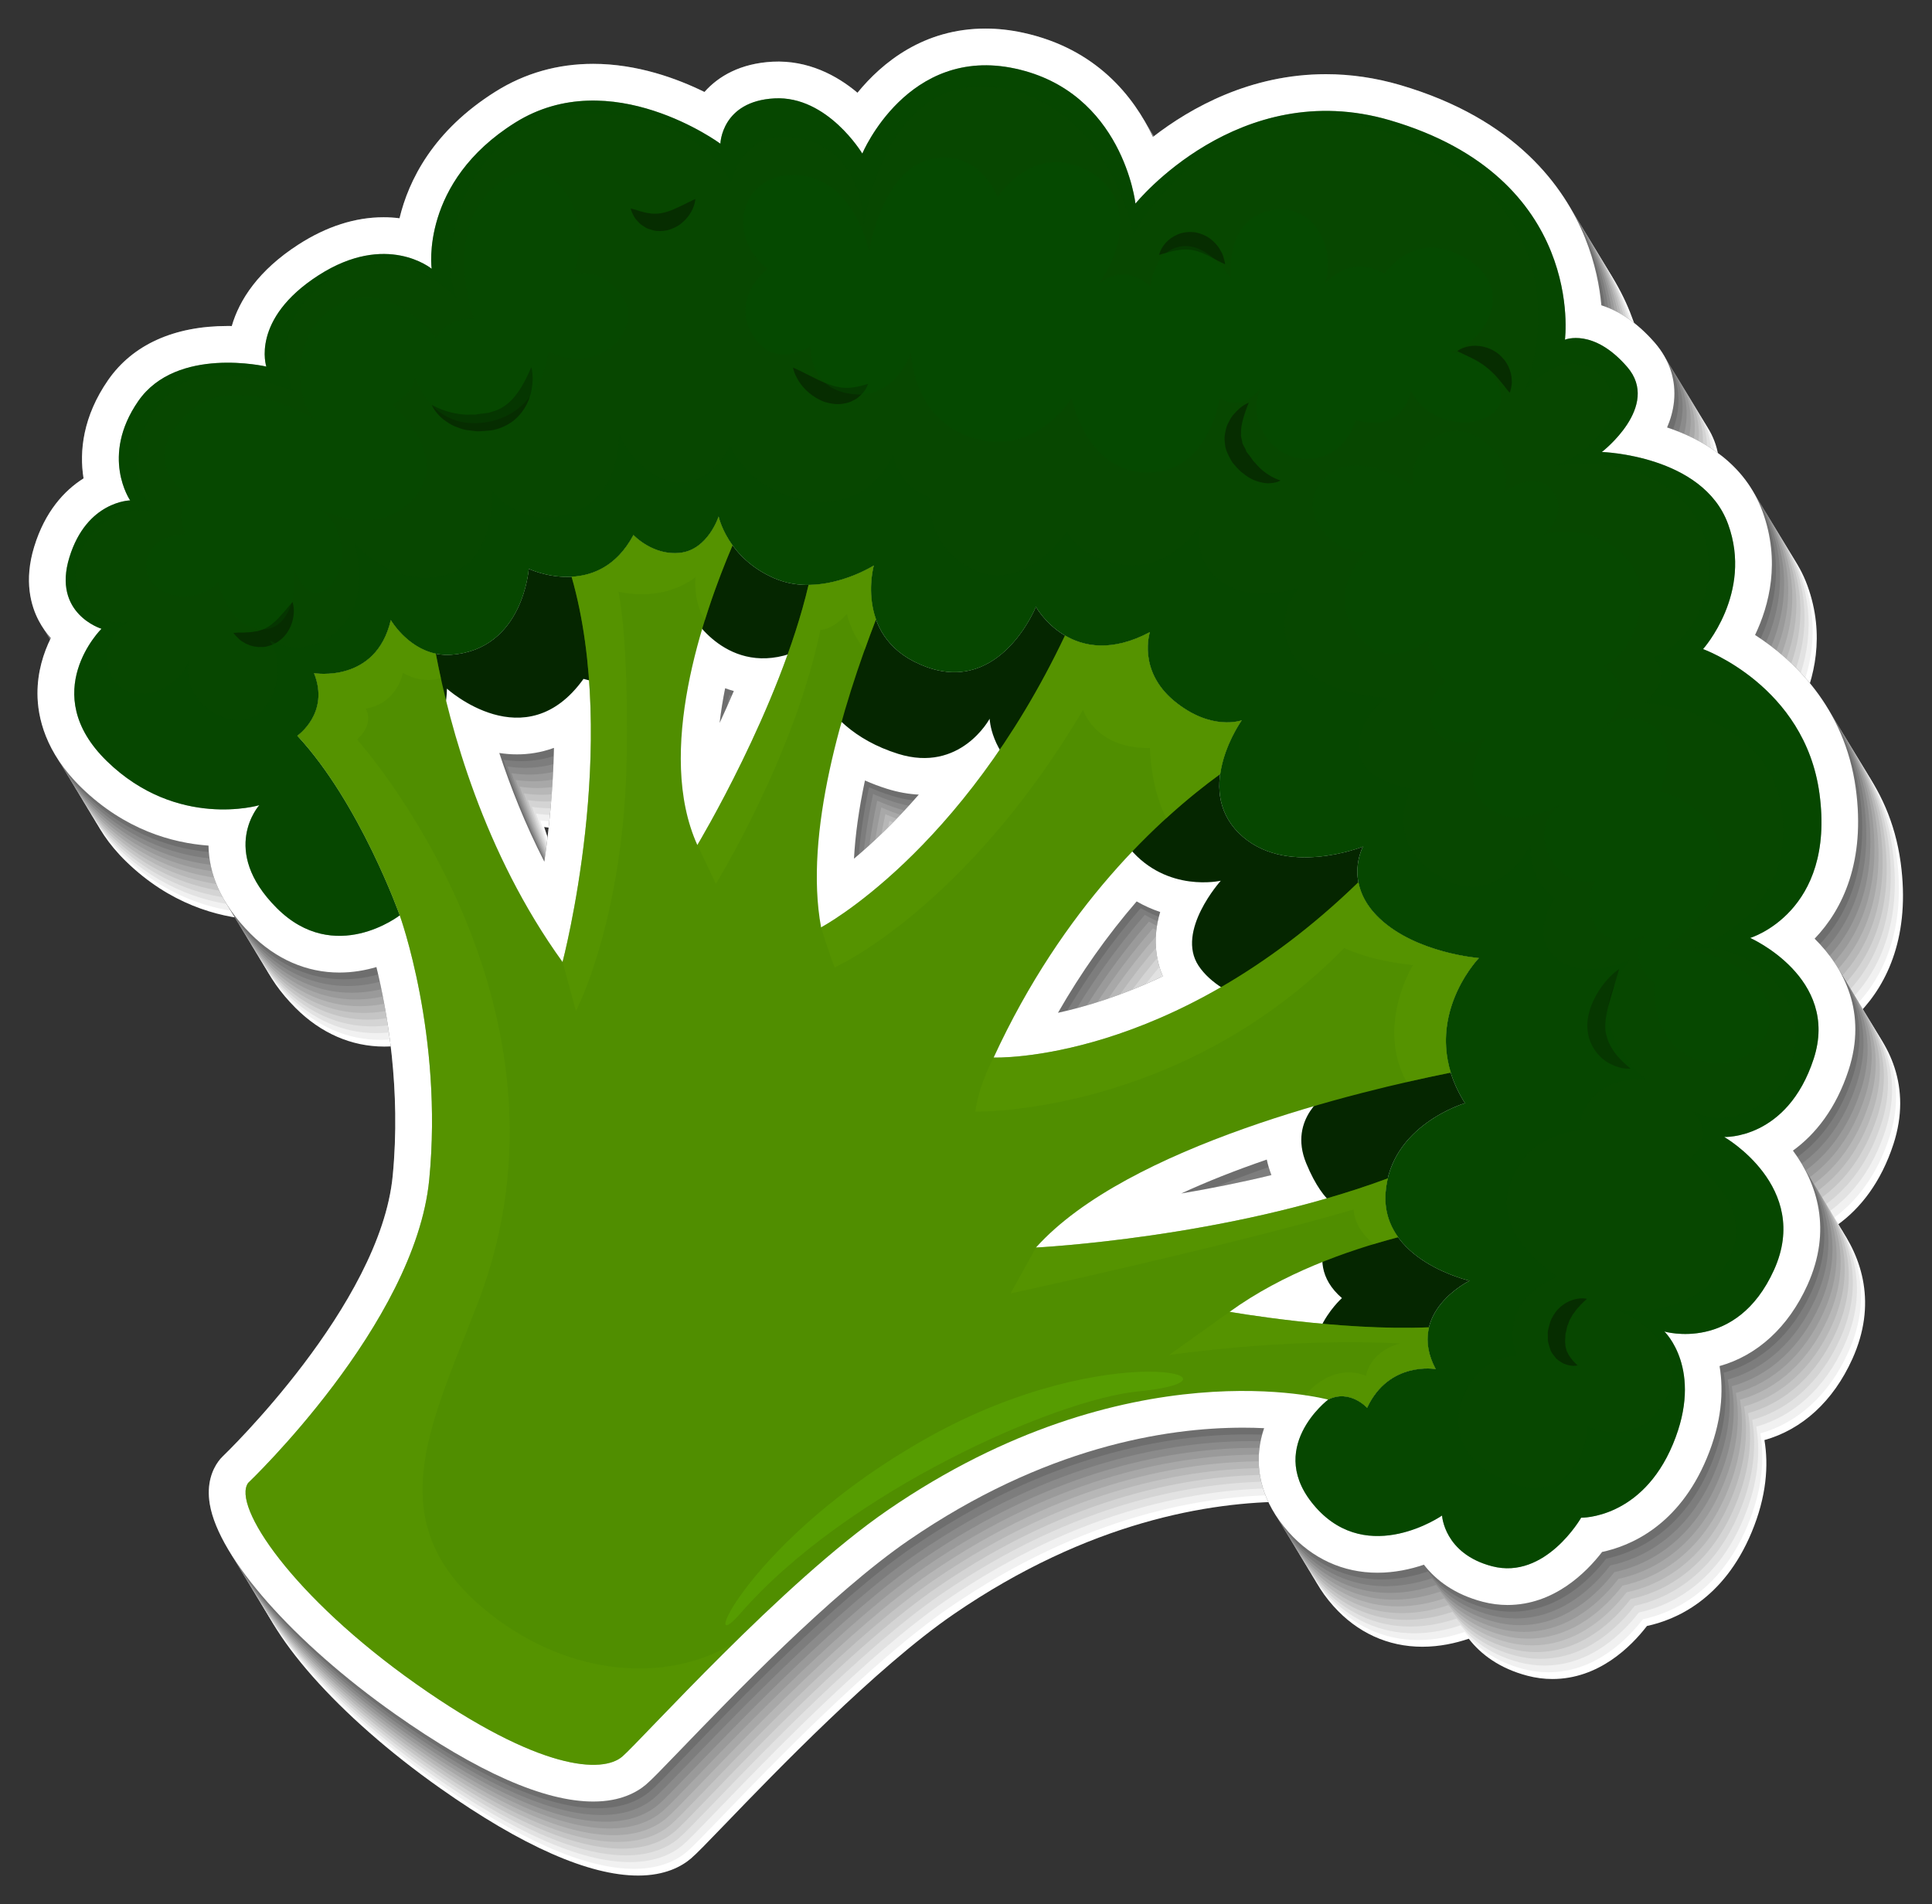 <?xml version="1.0" encoding="utf-8"?>
<!-- Generator: Adobe Illustrator 27.5.0, SVG Export Plug-In . SVG Version: 6.00 Build 0)  -->
<svg version="1.1" id="Layer_1" xmlns="http://www.w3.org/2000/svg" xmlns:xlink="http://www.w3.org/1999/xlink" x="0px" y="0px"
	 viewBox="0 0 255.144 251.486" style="enable-background:new 0 0 255.144 251.486;" xml:space="preserve">
<rect x="0" y="0" width="255.144" height="251.486" fill="#333333" stroke="none"/>
<g>
	<g>
		<path style="fill:#FFFFFF;" d="M161.919,167.402c3.37-1.554,7.143-3.049,11.298-4.475c0.146,0.684,0.35,1.369,0.612,2.05
			C169.707,165.976,165.662,166.77,161.919,167.402z M159.492,138.72c-5.373,2.557-10.135,4.004-13.85,4.822
			c3.036-5.299,6.51-10.219,10.39-14.71c0.984,0.566,2.025,1.034,3.107,1.396C157.98,134.057,158.783,137.072,159.492,138.72z
			 M39.04,133.13c3.332,3.334,7.379,5.096,11.701,5.096c1.789,0,3.441-0.297,4.893-0.727c1.44,5.895,3.259,16.191,2.146,27.617
			c-1.663,17.037-22.223,36.802-22.427,36.998c-0.22,0.208-0.42,0.438-0.597,0.684c-0.768,1.066-1.585,2.911-1.127,5.64
			c1.193,7.096,11.032,18.24,24.486,27.732c10.863,7.661,19.665,11.545,26.161,11.545c3.58,0,5.765-1.224,6.971-2.252
			c0.754-0.645,1.948-1.879,4.578-4.607c6.454-6.699,19.887-20.639,30.112-27.657c17.9-12.285,33.894-14.863,44.156-14.863
			c0.987,0,1.913,0.024,2.771,0.065c-0.319,0.933-0.553,1.938-0.655,3.011c-0.25,2.622,0.223,6.611,3.902,10.727
			c3.136,3.503,7.191,5.355,11.73,5.355c2.271,0,4.371-0.465,6.13-1.06c1.58,2.046,4.05,3.926,7.768,4.896
			c1.079,0.281,2.18,0.425,3.271,0.425c6.124,0,10.395-4.281,12.492-7.004c3.692-0.785,10.098-3.438,13.818-12.365
			c1.983-4.748,2.256-8.866,1.695-12.188c4.983-1.397,9.088-5.13,11.606-10.706c3.277-7.248,1.317-13.384-1.914-17.751
			c2.983-2.156,5.695-5.575,7.343-10.621c2.472-7.587-0.55-13.485-4.48-17.369c3.733-3.879,6.732-10.259,5.438-19.822
			c-1.468-10.828-8.347-17.103-13.303-20.288c1.862-3.902,3.387-9.715,0.988-16.296c-2.303-6.332-7.8-9.515-12.606-11.113
			c0.456-1.062,0.788-2.213,0.912-3.436c0.286-2.814-0.581-5.481-2.509-7.717c-2.477-2.864-4.946-4.306-7.084-4.981
			c-0.224-2.447-0.804-5.559-2.155-8.909c-2.716-6.738-9.156-15.709-24.41-20.181c-3.247-0.952-6.546-1.434-9.808-1.434
			c-9.958,0-17.839,4.406-22.848,8.287c-2.521-5.339-7.486-11.661-17.149-13.763c-1.673-0.363-3.341-0.548-4.956-0.548
			c-8.165,0-13.644,4.472-16.915,8.475c-2.71-2.284-6.542-4.333-11.223-4.099c-4.209,0.227-7.116,1.887-8.984,3.998
			c-3.62-1.782-8.887-3.715-14.697-3.715c-4.674,0-9.005,1.227-12.872,3.648c-8.3,5.194-11.509,11.775-12.702,16.746
			c-0.665-0.085-1.369-0.134-2.109-0.134c-3.742,0-7.518,1.209-11.227,3.596c-5.306,3.416-7.828,7.332-8.816,10.771
			c-0.176-0.003-0.354-0.005-0.536-0.005c-7.101,0-12.567,2.476-15.81,7.162c-3.295,4.762-3.813,9.359-3.23,12.964
			c-2.574,1.621-5.103,4.423-6.51,9.003c-1.398,4.542-0.439,7.852,0.612,9.829c0.463,0.87,1.006,1.617,1.58,2.254
			c-0.973,1.969-1.778,4.473-1.767,7.356c0.014,3.095,1.027,7.758,5.794,12.396c5.754,5.592,12.021,7.319,16.795,7.664
			C33.501,124.936,34.918,129.003,39.04,133.13z M71.863,109.229c0.756,0.117,1.538,0.183,2.341,0.183
			c1.419,0,3.098-0.208,4.876-0.856c-0.112,5.482-0.647,10.682-1.269,15.027C75.273,118.629,73.335,113.705,71.863,109.229z
			 M118.704,123.186c0.165-3.122,0.648-6.568,1.448-10.326c0.937,0.417,1.913,0.786,2.929,1.104
			c1.404,0.439,2.807,0.694,4.178,0.761C124.106,118.338,121.152,121.123,118.704,123.186z M100.958,105.257
			c0.168-1.468,0.41-2.996,0.728-4.582c0.379,0.139,0.761,0.261,1.147,0.367C102.214,102.496,101.584,103.906,100.958,105.257z"/>
		<path style="fill:#F1F1F1;" d="M161.381,166.514c3.369-1.554,7.143-3.049,11.298-4.476c0.146,0.684,0.349,1.37,0.612,2.051
			C169.168,165.087,165.124,165.882,161.381,166.514z M158.954,137.831c-5.373,2.556-10.136,4.003-13.85,4.822
			c3.035-5.3,6.509-10.219,10.39-14.71c0.983,0.565,2.023,1.033,3.107,1.396C157.441,133.168,158.245,136.184,158.954,137.831z
			 M38.501,132.24c3.334,3.334,7.379,5.097,11.702,5.097c1.789,0,3.441-0.297,4.892-0.727c1.442,5.895,3.259,16.192,2.146,27.616
			c-1.662,17.037-22.221,36.803-22.427,36.999c-0.219,0.209-0.419,0.438-0.596,0.684c-0.769,1.067-1.585,2.911-1.127,5.64
			c1.192,7.096,11.031,18.239,24.486,27.732c10.862,7.661,19.664,11.545,26.16,11.545c3.58,0,5.766-1.222,6.971-2.252
			c0.755-0.643,1.948-1.877,4.579-4.606c6.453-6.699,19.886-20.64,30.111-27.657c17.9-12.285,33.894-14.864,44.157-14.864
			c0.986,0,1.913,0.025,2.77,0.067c-0.318,0.932-0.553,1.938-0.654,3.01c-0.251,2.621,0.223,6.611,3.902,10.727
			c3.136,3.502,7.19,5.355,11.73,5.355c2.27,0,4.37-0.465,6.13-1.061c1.579,2.047,4.049,3.927,7.768,4.896
			c1.079,0.282,2.18,0.425,3.271,0.425c6.124,0,10.396-4.28,12.492-7.004c3.692-0.785,10.098-3.438,13.818-12.365
			c1.984-4.749,2.257-8.866,1.695-12.188c4.983-1.396,9.088-5.129,11.606-10.705c3.277-7.249,1.317-13.385-1.914-17.751
			c2.984-2.157,5.696-5.576,7.343-10.621c2.472-7.587-0.55-13.485-4.48-17.369c3.733-3.879,6.732-10.259,5.439-19.822
			c-1.469-10.829-8.347-17.104-13.304-20.288c1.863-3.903,3.387-9.716,0.988-16.296c-2.303-6.332-7.8-9.515-12.606-11.114
			c0.457-1.062,0.789-2.212,0.913-3.435c0.285-2.814-0.581-5.481-2.509-7.715c-2.477-2.865-4.947-4.307-7.085-4.982
			c-0.223-2.447-0.803-5.56-2.155-8.908c-2.715-6.74-9.156-15.711-24.409-20.182c-3.248-0.952-6.547-1.436-9.809-1.436
			c-9.957,0-17.839,4.407-22.847,8.289c-2.521-5.341-7.487-11.662-17.149-13.764c-1.674-0.363-3.341-0.549-4.957-0.549
			c-8.165,0-13.644,4.473-16.914,8.476c-2.71-2.285-6.544-4.343-11.223-4.1c-4.209,0.219-7.116,1.888-8.984,3.999
			c-3.621-1.782-8.887-3.715-14.698-3.715c-4.674,0-9.004,1.227-12.871,3.649c-8.301,5.193-11.51,11.774-12.702,16.746
			c-0.665-0.085-1.37-0.133-2.11-0.133c-3.742,0-7.517,1.208-11.226,3.595c-5.306,3.417-7.828,7.333-8.816,10.771
			c-0.176-0.004-0.354-0.006-0.537-0.006c-7.1,0-12.567,2.478-15.809,7.163c-3.294,4.761-3.813,9.36-3.23,12.964
			c-2.574,1.62-5.102,4.422-6.51,9.003c-1.398,4.542-0.439,7.852,0.612,9.829c0.463,0.869,1.006,1.616,1.581,2.254
			c-0.974,1.968-1.779,4.472-1.768,7.357c0.014,3.095,1.028,7.758,5.795,12.395c5.753,5.592,12.022,7.318,16.794,7.663
			C32.963,124.046,34.379,128.113,38.501,132.24z M71.325,108.341c0.755,0.116,1.537,0.181,2.341,0.181
			c1.419,0,3.097-0.208,4.876-0.855c-0.112,5.481-0.647,10.681-1.269,15.026C74.734,117.74,72.796,112.815,71.325,108.341z
			 M118.165,122.296c0.165-3.121,0.648-6.567,1.448-10.326c0.937,0.417,1.914,0.787,2.929,1.104
			c1.404,0.439,2.808,0.695,4.178,0.762C123.568,117.449,120.613,120.233,118.165,122.296z M100.419,104.368
			c0.168-1.468,0.41-2.996,0.728-4.581c0.379,0.137,0.761,0.26,1.147,0.366C101.676,101.607,101.045,103.018,100.419,104.368z"/>
		<path style="fill:#E2E2E2;" d="M160.843,165.625c3.369-1.553,7.143-3.049,11.297-4.475c0.146,0.684,0.35,1.368,0.612,2.05
			C168.63,164.199,164.585,164.993,160.843,165.625z M158.415,136.942c-5.372,2.556-10.135,4.004-13.85,4.822
			c3.036-5.299,6.51-10.218,10.39-14.71c0.984,0.566,2.024,1.033,3.107,1.396C156.902,132.279,157.706,135.294,158.415,136.942z
			 M37.963,131.352c3.333,3.334,7.379,5.095,11.702,5.095c1.788,0,3.44-0.296,4.892-0.726c1.44,5.895,3.259,16.192,2.146,27.617
			c-1.663,17.036-22.222,36.802-22.427,36.998c-0.219,0.209-0.42,0.438-0.597,0.684c-0.768,1.067-1.585,2.911-1.127,5.64
			c1.193,7.096,11.032,18.239,24.486,27.732c10.863,7.661,19.665,11.545,26.161,11.545c3.58,0,5.765-1.223,6.971-2.252
			c0.754-0.645,1.948-1.879,4.578-4.607c6.454-6.699,19.887-20.639,30.112-27.657c17.9-12.285,33.894-14.863,44.157-14.863
			c0.986,0,1.912,0.024,2.77,0.066c-0.319,0.932-0.553,1.938-0.654,3.01c-0.25,2.622,0.223,6.611,3.901,10.727
			c3.136,3.503,7.191,5.354,11.73,5.354c2.27,0,4.37-0.464,6.129-1.058c1.58,2.045,4.05,3.925,7.769,4.896
			c1.079,0.281,2.18,0.424,3.271,0.424c6.124,0,10.396-4.28,12.492-7.005c3.692-0.784,10.098-3.437,13.818-12.363
			c1.983-4.749,2.256-8.867,1.695-12.188c4.983-1.396,9.088-5.13,11.606-10.705c3.277-7.249,1.318-13.385-1.914-17.752
			c2.983-2.157,5.695-5.575,7.343-10.621c2.472-7.588-0.55-13.485-4.48-17.369c3.733-3.879,6.732-10.259,5.438-19.822
			c-1.468-10.828-8.347-17.104-13.303-20.288c1.862-3.903,3.387-9.716,0.988-16.295c-2.303-6.333-7.8-9.517-12.607-11.113
			c0.456-1.064,0.788-2.213,0.912-3.437c0.286-2.815-0.581-5.482-2.509-7.716c-2.477-2.865-4.946-4.307-7.084-4.982
			c-0.224-2.447-0.804-5.558-2.155-8.909c-2.716-6.739-9.156-15.709-24.41-20.181c-3.247-0.952-6.546-1.435-9.808-1.435
			c-9.958,0-17.839,4.406-22.848,8.288c-2.521-5.341-7.486-11.662-17.15-13.763c-1.673-0.364-3.34-0.55-4.956-0.55
			c-8.165,0-13.645,4.473-16.915,8.477c-2.71-2.285-6.543-4.344-11.223-4.101c-4.209,0.219-7.116,1.889-8.984,3.999
			c-3.62-1.782-8.887-3.715-14.697-3.715c-4.674,0-9.005,1.227-12.871,3.647c-8.301,5.194-11.51,11.774-12.703,16.748
			c-0.665-0.086-1.369-0.134-2.109-0.134c-3.742,0-7.518,1.208-11.227,3.595c-5.306,3.416-7.828,7.333-8.816,10.77
			c-0.176-0.004-0.354-0.006-0.536-0.006c-7.101,0-12.567,2.478-15.81,7.163c-3.295,4.762-3.813,9.36-3.231,12.965
			c-2.574,1.62-5.102,4.421-6.509,9.002c-1.399,4.542-0.44,7.853,0.611,9.829c0.463,0.871,1.006,1.616,1.58,2.254
			c-0.973,1.969-1.778,4.473-1.767,7.356c0.014,3.095,1.028,7.758,5.795,12.395c5.753,5.593,12.021,7.319,16.794,7.665
			C32.425,123.157,33.841,127.227,37.963,131.352z M70.787,107.452c0.755,0.116,1.537,0.182,2.34,0.182
			c1.42,0,3.098-0.208,4.876-0.856c-0.112,5.483-0.646,10.682-1.269,15.027C74.196,116.851,72.258,111.927,70.787,107.452z
			 M117.627,121.407c0.165-3.12,0.648-6.567,1.448-10.325c0.937,0.418,1.913,0.786,2.93,1.104c1.403,0.438,2.806,0.694,4.177,0.762
			C123.029,116.561,120.075,119.346,117.627,121.407z M99.881,103.479c0.168-1.468,0.41-2.996,0.728-4.581
			c0.379,0.138,0.761,0.259,1.147,0.366C101.137,100.719,100.507,102.129,99.881,103.479z"/>
		<path style="fill:#D4D4D4;" d="M160.305,164.736c3.368-1.553,7.142-3.05,11.297-4.476c0.146,0.685,0.349,1.369,0.611,2.05
			C168.091,163.31,164.046,164.105,160.305,164.736z M157.876,136.053c-5.372,2.557-10.135,4.004-13.85,4.822
			c3.036-5.299,6.51-10.218,10.39-14.71c0.984,0.566,2.025,1.034,3.107,1.397C156.363,131.391,157.167,134.405,157.876,136.053z
			 M37.424,130.463c3.333,3.334,7.38,5.097,11.702,5.097c1.788,0,3.44-0.298,4.892-0.727c1.44,5.894,3.26,16.191,2.146,27.616
			c-1.662,17.037-22.223,36.802-22.427,36.998c-0.219,0.209-0.419,0.438-0.596,0.686c-0.765,1.067-1.586,2.909-1.127,5.638
			c1.193,7.096,11.031,18.24,24.485,27.733c10.864,7.66,19.665,11.544,26.162,11.544c3.579,0,5.764-1.223,6.97-2.252
			c0.755-0.644,1.948-1.878,4.578-4.607c6.454-6.699,19.887-20.639,30.112-27.657c17.9-12.285,33.894-14.863,44.157-14.863
			c0.986,0,1.913,0.025,2.771,0.067c-0.32,0.931-0.554,1.938-0.655,3.01c-0.25,2.621,0.223,6.61,3.902,10.727
			c3.135,3.503,7.191,5.355,11.73,5.355c2.27,0,4.37-0.464,6.13-1.059c1.579,2.045,4.049,3.925,7.768,4.896
			c1.079,0.281,2.18,0.424,3.271,0.424c6.124,0,10.396-4.28,12.493-7.004c3.691-0.784,10.097-3.438,13.819-12.364
			c1.982-4.749,2.254-8.867,1.693-12.188c4.983-1.397,9.088-5.131,11.606-10.706c3.278-7.249,1.318-13.384-1.914-17.751
			c2.983-2.157,5.697-5.576,7.343-10.622c2.472-7.586-0.55-13.485-4.48-17.369c3.734-3.879,6.733-10.259,5.438-19.822
			c-1.467-10.828-8.347-17.102-13.303-20.287c1.863-3.903,3.387-9.716,0.988-16.296c-2.303-6.333-7.8-9.516-12.606-11.113
			c0.457-1.063,0.788-2.213,0.913-3.436c0.285-2.814-0.581-5.482-2.51-7.717c-2.477-2.864-4.945-4.307-7.084-4.981
			c-0.224-2.448-0.803-5.559-2.154-8.909c-2.717-6.739-9.157-15.71-24.41-20.182c-3.248-0.952-6.547-1.434-9.809-1.434
			c-9.957,0-17.839,4.407-22.848,8.288c-2.52-5.34-7.486-11.661-17.149-13.763c-1.673-0.364-3.34-0.549-4.956-0.549
			c-8.165,0-13.644,4.473-16.914,8.476c-2.711-2.285-6.543-4.334-11.224-4.099c-4.208,0.226-7.116,1.887-8.984,3.997
			c-3.62-1.782-8.887-3.714-14.697-3.714c-4.674,0-9.005,1.228-12.871,3.647c-8.301,5.195-11.51,11.774-12.703,16.747
			c-0.665-0.085-1.369-0.134-2.108-0.134c-3.743,0-7.519,1.209-11.228,3.595c-5.306,3.417-7.828,7.333-8.816,10.771
			c-0.175-0.004-0.353-0.006-0.536-0.006c-7.1,0-12.567,2.477-15.809,7.162c-3.295,4.762-3.814,9.36-3.231,12.965
			c-2.575,1.62-5.104,4.423-6.51,9.003c-1.4,4.542-0.44,7.852,0.612,9.828c0.463,0.871,1.006,1.617,1.579,2.255
			c-0.973,1.969-1.778,4.472-1.767,7.356c0.014,3.095,1.028,7.757,5.796,12.395c5.753,5.592,12.021,7.32,16.793,7.665
			C31.886,122.27,33.302,126.337,37.424,130.463z M70.248,106.563c0.755,0.116,1.537,0.182,2.341,0.182
			c1.42,0,3.097-0.207,4.875-0.856c-0.112,5.483-0.646,10.682-1.268,15.027C73.658,115.962,71.72,111.038,70.248,106.563z
			 M117.088,120.519c0.165-3.12,0.648-6.568,1.448-10.326c0.937,0.418,1.913,0.787,2.931,1.104c1.402,0.439,2.806,0.694,4.176,0.762
			C122.49,115.671,119.536,118.456,117.088,120.519z M99.342,102.591c0.168-1.469,0.41-2.996,0.728-4.582
			c0.379,0.138,0.762,0.261,1.147,0.366C100.598,99.83,99.968,101.24,99.342,102.591z"/>
		<path style="fill:#C5C5C5;" d="M159.766,163.848c3.369-1.554,7.143-3.05,11.297-4.475c0.145,0.686,0.35,1.369,0.612,2.051
			C167.553,162.421,163.508,163.216,159.766,163.848z M157.339,135.164c-5.373,2.557-10.136,4.004-13.851,4.822
			c3.037-5.299,6.51-10.217,10.39-14.71c0.984,0.566,2.025,1.035,3.107,1.397C155.825,130.503,156.629,133.517,157.339,135.164z
			 M36.887,129.574c3.332,3.335,7.379,5.097,11.701,5.097c1.788,0,3.44-0.298,4.892-0.726c1.44,5.894,3.26,16.19,2.146,27.615
			c-1.663,17.038-22.222,36.804-22.427,36.998c-0.219,0.21-0.42,0.439-0.597,0.685c-0.768,1.066-1.585,2.911-1.126,5.639
			c1.192,7.096,11.031,18.24,24.485,27.733c10.863,7.66,19.666,11.544,26.162,11.544c3.579,0,5.764-1.222,6.97-2.25
			c0.754-0.645,1.948-1.88,4.578-4.609c6.454-6.698,19.887-20.639,30.112-27.657c17.9-12.285,33.894-14.863,44.157-14.863
			c0.986,0,1.912,0.024,2.77,0.066c-0.319,0.932-0.553,1.938-0.654,3.012c-0.25,2.622,0.223,6.609,3.901,10.726
			c3.136,3.504,7.191,5.355,11.73,5.355c2.271,0,4.37-0.464,6.13-1.059c1.579,2.046,4.049,3.926,7.768,4.895
			c1.08,0.281,2.18,0.424,3.271,0.424c6.124,0,10.396-4.28,12.492-7.004c3.692-0.784,10.098-3.438,13.819-12.364
			c1.982-4.749,2.255-8.866,1.694-12.188c4.983-1.397,9.088-5.131,11.607-10.705c3.277-7.25,1.317-13.385-1.915-17.752
			c2.983-2.157,5.696-5.575,7.343-10.622c2.472-7.586-0.55-13.484-4.48-17.368c3.733-3.88,6.732-10.259,5.438-19.823
			c-1.466-10.828-8.347-17.103-13.303-20.287c1.862-3.903,3.387-9.716,0.988-16.296c-2.302-6.333-7.8-9.516-12.606-11.113
			c0.456-1.063,0.788-2.212,0.912-3.436c0.286-2.814-0.581-5.482-2.509-7.717c-2.477-2.864-4.945-4.307-7.084-4.98
			c-0.224-2.449-0.804-5.56-2.154-8.91c-2.716-6.739-9.156-15.71-24.41-20.182c-3.248-0.952-6.547-1.434-9.809-1.434
			c-9.957,0-17.839,4.406-22.848,8.287c-2.52-5.34-7.486-11.662-17.149-13.763c-1.673-0.364-3.34-0.549-4.956-0.549
			c-8.165,0-13.644,4.474-16.914,8.476c-2.711-2.285-6.542-4.334-11.224-4.099c-4.209,0.227-7.116,1.887-8.983,3.997
			c-3.621-1.781-8.888-3.713-14.698-3.713c-4.674,0-9.005,1.227-12.871,3.647c-8.3,5.195-11.51,11.774-12.703,16.747
			c-0.665-0.085-1.369-0.134-2.109-0.134c-3.742,0-7.518,1.209-11.227,3.595c-5.306,3.417-7.828,7.333-8.815,10.771
			c-0.177-0.003-0.354-0.005-0.537-0.005c-7.101,0-12.567,2.479-15.81,7.163c-3.294,4.762-3.813,9.359-3.23,12.964
			c-2.573,1.621-5.103,4.423-6.509,9.003c-1.399,4.542-0.44,7.852,0.611,9.828c0.464,0.871,1.006,1.617,1.58,2.255
			c-0.973,1.969-1.777,4.472-1.767,7.356c0.014,3.095,1.028,7.757,5.795,12.396c5.753,5.592,12.02,7.319,16.794,7.664
			C31.348,121.381,32.764,125.448,36.887,129.574z M69.71,105.674c0.755,0.116,1.537,0.182,2.341,0.182
			c1.419,0,3.098-0.207,4.875-0.856c-0.112,5.483-0.646,10.683-1.269,15.028C73.119,115.073,71.181,110.149,69.71,105.674z
			 M116.55,119.63c0.165-3.121,0.649-6.568,1.448-10.325c0.937,0.417,1.913,0.785,2.93,1.104c1.403,0.438,2.806,0.693,4.177,0.761
			C121.952,114.783,118.998,117.567,116.55,119.63z M98.804,101.702c0.168-1.469,0.41-2.996,0.728-4.581
			c0.379,0.139,0.761,0.26,1.147,0.365C100.061,98.94,99.43,100.352,98.804,101.702z"/>
		<path style="fill:#B7B7B7;" d="M159.229,162.959c3.368-1.553,7.142-3.05,11.296-4.474c0.146,0.684,0.35,1.367,0.612,2.05
			C167.015,161.532,162.97,162.327,159.229,162.959z M156.801,134.276c-5.373,2.556-10.135,4.003-13.851,4.822
			c3.036-5.3,6.51-10.218,10.39-14.71c0.984,0.566,2.024,1.035,3.107,1.396C155.287,129.614,156.091,132.628,156.801,134.276z
			 M36.348,128.686c3.333,3.335,7.38,5.097,11.702,5.097c1.788,0,3.44-0.298,4.892-0.726c1.441,5.894,3.26,16.191,2.146,27.616
			c-1.663,17.038-22.221,36.803-22.427,36.999c-0.219,0.209-0.42,0.438-0.597,0.684c-0.768,1.066-1.585,2.91-1.126,5.638
			c1.192,7.097,11.031,18.241,24.485,27.734c10.863,7.659,19.665,11.543,26.162,11.543c3.579,0,5.764-1.222,6.97-2.25
			c0.754-0.644,1.948-1.88,4.578-4.607c6.454-6.699,19.887-20.64,30.112-27.658c17.9-12.285,33.894-14.863,44.157-14.863
			c0.986,0,1.912,0.024,2.771,0.066c-0.319,0.933-0.553,1.939-0.654,3.011c-0.25,2.622,0.223,6.609,3.901,10.727
			c3.136,3.503,7.191,5.355,11.73,5.355c2.271,0,4.37-0.465,6.13-1.06c1.58,2.046,4.049,3.926,7.769,4.895
			c1.078,0.282,2.179,0.425,3.27,0.425c6.124,0,10.396-4.28,12.492-7.005c3.692-0.784,10.098-3.438,13.819-12.363
			c1.982-4.75,2.255-8.866,1.694-12.188c4.983-1.398,9.088-5.131,11.606-10.706c3.278-7.248,1.318-13.385-1.914-17.752
			c2.984-2.156,5.696-5.575,7.343-10.62c2.472-7.588-0.55-13.486-4.48-17.369c3.733-3.881,6.732-10.259,5.438-19.824
			c-1.467-10.828-8.347-17.103-13.303-20.287c1.862-3.902,3.387-9.715,0.988-16.296c-2.303-6.332-7.8-9.516-12.606-11.112
			c0.456-1.063,0.788-2.213,0.913-3.437c0.285-2.813-0.582-5.482-2.51-7.717c-2.477-2.864-4.945-4.306-7.084-4.98
			c-0.224-2.448-0.804-5.559-2.154-8.91c-2.716-6.738-9.156-15.709-24.41-20.181c-3.248-0.953-6.547-1.434-9.809-1.434
			c-9.957,0-17.839,4.406-22.848,8.286c-2.52-5.339-7.486-11.661-17.149-13.762c-1.673-0.363-3.34-0.55-4.956-0.55
			c-8.164,0-13.644,4.474-16.914,8.476c-2.711-2.284-6.543-4.334-11.224-4.099c-4.209,0.228-7.116,1.887-8.983,3.997
			c-3.621-1.78-8.888-3.713-14.698-3.713c-4.674,0-9.005,1.228-12.871,3.646c-8.3,5.195-11.51,11.774-12.703,16.747
			c-0.665-0.085-1.369-0.134-2.109-0.134c-3.742,0-7.518,1.209-11.226,3.596c-5.306,3.416-7.828,7.332-8.816,10.771
			c-0.177-0.004-0.354-0.006-0.536-0.006c-7.102,0-12.567,2.479-15.811,7.164c-3.294,4.761-3.813,9.358-3.229,12.963
			c-2.575,1.621-5.104,4.423-6.51,9.003c-1.399,4.542-0.439,7.852,0.611,9.83c0.464,0.869,1.006,1.615,1.58,2.254
			c-0.973,1.969-1.777,4.472-1.767,7.356c0.014,3.094,1.028,7.757,5.795,12.395c5.753,5.593,12.021,7.32,16.794,7.665
			C30.81,120.492,32.226,124.56,36.348,128.686z M69.172,104.785c0.755,0.117,1.537,0.183,2.341,0.183
			c1.419,0,3.098-0.208,4.875-0.855c-0.112,5.482-0.646,10.681-1.269,15.027C72.581,114.186,70.643,109.261,69.172,104.785z
			 M116.012,118.741c0.165-3.12,0.648-6.568,1.448-10.325c0.937,0.417,1.913,0.786,2.93,1.104c1.403,0.439,2.806,0.693,4.177,0.762
			C121.414,113.896,118.46,116.681,116.012,118.741z M98.266,100.813c0.168-1.468,0.41-2.995,0.728-4.581
			c0.379,0.139,0.761,0.26,1.147,0.366C99.522,98.053,98.893,99.463,98.266,100.813z"/>
		<path style="fill:#A8A8A8;" d="M158.689,162.069c3.37-1.554,7.144-3.048,11.297-4.474c0.146,0.684,0.35,1.368,0.613,2.05
			C166.477,160.643,162.432,161.439,158.689,162.069z M156.262,133.387c-5.373,2.557-10.134,4.005-13.851,4.823
			c3.036-5.3,6.511-10.219,10.39-14.71c0.984,0.566,2.024,1.034,3.108,1.396C154.749,128.725,155.552,131.74,156.262,133.387z
			 M35.809,127.797c3.333,3.335,7.38,5.097,11.703,5.097c1.787,0,3.441-0.298,4.891-0.726c1.44,5.893,3.26,16.191,2.146,27.616
			c-1.662,17.038-22.221,36.804-22.427,36.999c-0.219,0.209-0.42,0.438-0.597,0.683c-0.771,1.066-1.585,2.912-1.126,5.64
			c1.192,7.097,11.031,18.241,24.485,27.733c10.863,7.661,19.665,11.545,26.162,11.545c3.58,0,5.764-1.224,6.97-2.252
			c0.754-0.645,1.949-1.879,4.578-4.607c6.455-6.699,19.888-20.64,30.112-27.657c17.9-12.286,33.894-14.864,44.158-14.864
			c0.987,0,1.911,0.024,2.77,0.065c-0.319,0.934-0.551,1.939-0.654,3.012c-0.25,2.622,0.223,6.611,3.901,10.727
			c3.136,3.503,7.191,5.355,11.73,5.355c2.27,0,4.371-0.465,6.13-1.06c1.58,2.045,4.049,3.926,7.769,4.896
			c1.078,0.281,2.18,0.425,3.27,0.425c6.125,0,10.396-4.281,12.492-7.004c3.692-0.785,10.099-3.439,13.819-12.365
			c1.982-4.748,2.256-8.866,1.695-12.188c4.982-1.397,9.088-5.13,11.605-10.706c3.278-7.248,1.318-13.384-1.913-17.751
			c2.983-2.156,5.695-5.575,7.343-10.621c2.471-7.587-0.551-13.485-4.48-17.369c3.732-3.879,6.731-10.259,5.436-19.823
			c-1.467-10.828-8.346-17.103-13.302-20.287c1.862-3.902,3.387-9.715,0.988-16.296c-2.304-6.332-7.801-9.515-12.606-11.113
			c0.455-1.062,0.788-2.213,0.912-3.436c0.286-2.814-0.582-5.481-2.509-7.717c-2.477-2.864-4.946-4.306-7.084-4.982
			c-0.225-2.447-0.805-5.559-2.155-8.909c-2.716-6.738-9.156-15.709-24.41-20.182c-3.246-0.951-6.547-1.434-9.808-1.434
			c-9.958,0-17.839,4.406-22.849,8.287c-2.521-5.34-7.486-11.662-17.15-13.763c-1.672-0.363-3.339-0.548-4.955-0.548
			c-8.165,0-13.646,4.472-16.914,8.474c-2.711-2.283-6.544-4.333-11.225-4.098c-4.209,0.226-7.115,1.887-8.983,3.997
			c-3.62-1.781-8.888-3.714-14.697-3.714c-4.675,0-9.005,1.227-12.872,3.647c-8.299,5.195-11.509,11.775-12.703,16.747
			c-0.664-0.086-1.369-0.134-2.109-0.134c-3.742,0-7.518,1.209-11.226,3.595c-5.307,3.417-7.829,7.333-8.816,10.77
			c-0.177-0.002-0.354-0.003-0.536-0.003c-7.101,0-12.566,2.477-15.811,7.162c-3.294,4.762-3.813,9.359-3.229,12.963
			c-2.575,1.622-5.102,4.424-6.51,9.003c-1.398,4.543-0.439,7.853,0.611,9.83c0.464,0.87,1.007,1.617,1.58,2.254
			c-0.972,1.969-1.776,4.473-1.766,7.356c0.013,3.095,1.027,7.758,5.794,12.396c5.754,5.592,12.021,7.319,16.795,7.664
			C30.271,119.604,31.687,123.671,35.809,127.797z M68.634,103.896c0.754,0.117,1.536,0.183,2.34,0.183
			c1.419,0,3.098-0.208,4.875-0.856c-0.112,5.482-0.646,10.681-1.269,15.027C72.042,113.297,70.104,108.373,68.634,103.896z
			 M115.474,117.853c0.165-3.122,0.647-6.568,1.448-10.326c0.936,0.418,1.913,0.786,2.929,1.104c1.403,0.44,2.806,0.694,4.177,0.762
			C120.875,113.006,117.922,115.791,115.474,117.853z M97.728,99.925c0.167-1.468,0.409-2.996,0.728-4.582
			c0.378,0.139,0.76,0.261,1.146,0.367C98.983,97.163,98.354,98.574,97.728,99.925z"/>
		<path style="fill:#9A9A9A;" d="M158.15,161.182c3.369-1.554,7.144-3.049,11.297-4.475c0.146,0.683,0.35,1.369,0.613,2.05
			C165.938,159.754,161.893,160.55,158.15,161.182z M155.724,132.499c-5.373,2.557-10.135,4.004-13.852,4.822
			c3.037-5.299,6.511-10.22,10.391-14.71c0.984,0.566,2.024,1.034,3.107,1.396C154.21,127.835,155.014,130.852,155.724,132.499z
			 M35.271,126.909c3.333,3.334,7.38,5.096,11.701,5.096c1.789,0,3.441-0.297,4.893-0.728c1.44,5.895,3.26,16.192,2.146,27.618
			c-1.662,17.037-22.221,36.803-22.427,36.998c-0.219,0.209-0.42,0.438-0.597,0.684c-0.768,1.066-1.585,2.911-1.126,5.64
			c1.192,7.095,11.031,18.24,24.485,27.732c10.863,7.661,19.665,11.545,26.162,11.545c3.578,0,5.763-1.224,6.97-2.253
			c0.754-0.644,1.948-1.878,4.578-4.606c6.455-6.699,19.887-20.639,30.112-27.657c17.9-12.285,33.894-14.863,44.157-14.863
			c0.987,0,1.912,0.024,2.77,0.065c-0.32,0.933-0.552,1.938-0.654,3.01c-0.25,2.622,0.223,6.612,3.901,10.728
			c3.136,3.502,7.192,5.355,11.73,5.355c2.271,0,4.371-0.465,6.131-1.06c1.58,2.045,4.049,3.926,7.769,4.895
			c1.078,0.281,2.18,0.425,3.27,0.425c6.124,0,10.396-4.281,12.492-7.004c3.692-0.784,10.099-3.438,13.819-12.365
			c1.982-4.748,2.255-8.866,1.694-12.188c4.983-1.397,9.088-5.13,11.607-10.707c3.278-7.247,1.318-13.383-1.914-17.75
			c2.983-2.156,5.696-5.575,7.343-10.621c2.472-7.587-0.55-13.486-4.481-17.369c3.734-3.879,6.733-10.26,5.438-19.822
			c-1.467-10.828-8.346-17.104-13.302-20.288c1.862-3.902,3.386-9.715,0.986-16.297c-2.302-6.331-7.799-9.514-12.604-11.112
			c0.455-1.062,0.788-2.214,0.912-3.436c0.286-2.814-0.582-5.481-2.51-7.717c-2.476-2.864-4.945-4.306-7.084-4.982
			c-0.224-2.446-0.804-5.558-2.154-8.908c-2.717-6.738-9.156-15.709-24.411-20.181c-3.247-0.952-6.546-1.435-9.808-1.435
			c-9.957,0-17.839,4.406-22.849,8.287c-2.52-5.339-7.485-11.661-17.148-13.763c-1.673-0.363-3.34-0.548-4.956-0.548
			c-8.164,0-13.645,4.471-16.914,8.475c-2.71-2.284-6.543-4.333-11.224-4.099c-4.209,0.227-7.115,1.887-8.984,3.998
			c-3.62-1.782-8.887-3.716-14.697-3.716c-4.674,0-9.005,1.228-12.871,3.649c-8.3,5.194-11.51,11.774-12.703,16.745
			c-0.665-0.084-1.369-0.133-2.109-0.133c-3.742,0-7.518,1.209-11.227,3.596c-5.306,3.416-7.828,7.332-8.815,10.771
			c-0.177-0.003-0.354-0.005-0.536-0.005c-7.1,0-12.567,2.476-15.81,7.161c-3.294,4.763-3.813,9.36-3.229,12.965
			c-2.575,1.621-5.104,4.423-6.51,9.003c-1.399,4.542-0.439,7.852,0.611,9.829c0.464,0.87,1.007,1.617,1.58,2.254
			c-0.973,1.969-1.777,4.473-1.767,7.356c0.014,3.095,1.028,7.758,5.795,12.396c5.754,5.591,12.02,7.319,16.793,7.664
			C29.732,118.715,31.149,122.782,35.271,126.909z M68.095,103.008c0.755,0.117,1.537,0.183,2.341,0.183
			c1.419,0,3.098-0.208,4.874-0.856c-0.111,5.482-0.646,10.681-1.268,15.027C71.504,112.408,69.565,107.484,68.095,103.008z
			 M114.935,116.965c0.165-3.122,0.648-6.568,1.449-10.327c0.936,0.418,1.912,0.787,2.929,1.104c1.403,0.44,2.806,0.695,4.177,0.762
			C120.337,112.117,117.383,114.902,114.935,116.965z M97.188,99.036c0.168-1.468,0.41-2.996,0.728-4.583
			c0.379,0.139,0.761,0.262,1.147,0.368C98.445,96.275,97.815,97.686,97.188,99.036z"/>
		<path style="fill:#8B8B8B;" d="M157.612,160.292c3.368-1.553,7.143-3.048,11.297-4.475c0.146,0.684,0.349,1.37,0.612,2.051
			C165.398,158.865,161.354,159.661,157.612,160.292z M155.185,131.61c-5.373,2.557-10.135,4.004-13.851,4.822
			c3.036-5.299,6.51-10.218,10.39-14.711c0.984,0.566,2.024,1.035,3.107,1.398C153.672,126.947,154.475,129.963,155.185,131.61z
			 M34.731,126.021c3.333,3.334,7.38,5.096,11.702,5.096c1.788,0,3.44-0.297,4.892-0.727c1.441,5.895,3.261,16.193,2.146,27.617
			c-1.661,17.038-22.222,36.803-22.427,36.999c-0.219,0.208-0.419,0.438-0.596,0.683c-0.767,1.068-1.586,2.912-1.127,5.641
			c1.193,7.095,11.031,18.24,24.486,27.732c10.863,7.661,19.665,11.545,26.162,11.545c3.578,0,5.763-1.224,6.969-2.252
			c0.755-0.643,1.948-1.878,4.578-4.607c6.455-6.7,19.887-20.64,30.113-27.658c17.899-12.285,33.893-14.863,44.156-14.863
			c0.987,0,1.913,0.024,2.771,0.066c-0.32,0.932-0.553,1.938-0.655,3.011c-0.25,2.622,0.223,6.611,3.902,10.727
			c3.135,3.503,7.192,5.355,11.73,5.355c2.27,0,4.37-0.464,6.131-1.06c1.579,2.046,4.048,3.926,7.768,4.895
			c1.079,0.281,2.181,0.425,3.271,0.425c6.124,0,10.395-4.28,12.493-7.004c3.692-0.784,10.098-3.438,13.819-12.365
			c1.981-4.748,2.254-8.867,1.693-12.188c4.983-1.396,9.088-5.13,11.607-10.707c3.277-7.248,1.317-13.383-1.915-17.749
			c2.984-2.157,5.697-5.576,7.344-10.622c2.471-7.587-0.551-13.486-4.48-17.37c3.733-3.878,6.732-10.258,5.437-19.822
			c-1.467-10.827-8.346-17.103-13.302-20.288c1.863-3.901,3.386-9.714,0.987-16.296c-2.303-6.331-7.8-9.514-12.605-11.113
			c0.456-1.06,0.788-2.212,0.913-3.435c0.285-2.815-0.582-5.482-2.511-7.716c-2.476-2.865-4.944-4.308-7.084-4.983
			c-0.223-2.446-0.803-5.559-2.153-8.907c-2.717-6.739-9.157-15.71-24.411-20.183c-3.247-0.952-6.547-1.435-9.809-1.435
			c-9.957,0-17.839,4.408-22.848,8.289c-2.52-5.34-7.486-11.663-17.149-13.764c-1.673-0.364-3.34-0.548-4.956-0.548
			c-8.163,0-13.645,4.472-16.914,8.474c-2.71-2.284-6.543-4.332-11.224-4.098c-4.208,0.226-7.115,1.887-8.983,3.998
			c-3.621-1.782-8.888-3.715-14.698-3.715c-4.674,0-9.005,1.228-12.871,3.648c-8.3,5.194-11.51,11.774-12.703,16.745
			c-0.665-0.085-1.368-0.132-2.108-0.132c-3.743,0-7.519,1.208-11.227,3.595c-5.305,3.417-7.829,7.332-8.816,10.77
			c-0.176-0.002-0.354-0.004-0.536-0.004c-7.1,0-12.567,2.476-15.81,7.162c-3.294,4.762-3.813,9.36-3.229,12.963
			c-2.576,1.622-5.104,4.424-6.511,9.003c-1.399,4.543-0.439,7.854,0.612,9.83c0.463,0.87,1.007,1.617,1.58,2.255
			C7.362,88.9,6.558,91.405,6.568,94.29c0.014,3.095,1.028,7.757,5.796,12.395c5.754,5.592,12.021,7.319,16.793,7.663
			C29.193,117.826,30.609,121.894,34.731,126.021z M67.556,102.119c0.755,0.117,1.538,0.182,2.342,0.182
			c1.419,0,3.097-0.207,4.874-0.856c-0.112,5.483-0.646,10.683-1.267,15.027C70.966,111.52,69.027,106.596,67.556,102.119z
			 M114.396,116.076c0.165-3.122,0.648-6.568,1.449-10.326c0.936,0.417,1.912,0.785,2.93,1.104c1.402,0.439,2.806,0.694,4.177,0.761
			C119.798,111.229,116.844,114.013,114.396,116.076z M96.65,98.147c0.167-1.469,0.41-2.997,0.727-4.582
			c0.379,0.139,0.762,0.261,1.147,0.367C97.906,95.386,97.276,96.797,96.65,98.147z"/>
		<path style="fill:#7D7D7D;" d="M157.073,159.403c3.369-1.553,7.143-3.049,11.297-4.475c0.146,0.685,0.35,1.369,0.613,2.05
			C164.86,157.979,160.816,158.771,157.073,159.403z M154.646,130.721c-5.373,2.557-10.135,4.005-13.851,4.823
			c3.036-5.299,6.51-10.219,10.39-14.711c0.984,0.566,2.024,1.034,3.107,1.397C153.134,126.059,153.936,129.073,154.646,130.721z
			 M34.194,125.132c3.332,3.334,7.379,5.095,11.701,5.095c1.788,0,3.44-0.297,4.892-0.727c1.44,5.895,3.26,16.193,2.146,27.617
			c-1.662,17.037-22.221,36.803-22.427,36.998c-0.219,0.21-0.419,0.438-0.597,0.684c-0.768,1.067-1.585,2.912-1.126,5.641
			c1.192,7.096,11.031,18.239,24.485,27.732c10.863,7.661,19.666,11.545,26.162,11.545c3.579,0,5.764-1.224,6.97-2.253
			c0.754-0.644,1.948-1.878,4.578-4.607c6.455-6.699,19.887-20.639,30.112-27.657c17.901-12.285,33.894-14.863,44.157-14.863
			c0.987,0,1.912,0.024,2.771,0.066c-0.319,0.932-0.552,1.938-0.654,3.01c-0.25,2.622,0.223,6.612,3.901,10.728
			c3.136,3.503,7.192,5.354,11.73,5.354c2.27,0,4.37-0.464,6.13-1.058c1.58,2.044,4.05,3.925,7.768,4.895
			c1.079,0.281,2.18,0.425,3.271,0.425c6.124,0,10.395-4.281,12.493-7.005c3.692-0.784,10.098-3.438,13.818-12.364
			c1.982-4.748,2.255-8.867,1.694-12.188c4.983-1.396,9.088-5.131,11.607-10.706c3.277-7.249,1.317-13.385-1.915-17.751
			c2.984-2.157,5.696-5.575,7.344-10.622c2.471-7.587-0.551-13.484-4.48-17.369c3.732-3.878,6.731-10.259,5.436-19.822
			c-1.467-10.827-8.346-17.103-13.302-20.287c1.862-3.903,3.386-9.716,0.987-16.295c-2.303-6.334-7.8-9.517-12.605-11.114
			c0.455-1.063,0.788-2.213,0.912-3.435c0.286-2.815-0.582-5.483-2.51-7.716c-2.476-2.866-4.945-4.308-7.083-4.982
			c-0.224-2.448-0.805-5.559-2.155-8.909c-2.716-6.739-9.156-15.709-24.41-20.182c-3.247-0.952-6.547-1.435-9.809-1.435
			c-9.957,0-17.839,4.407-22.848,8.289c-2.52-5.341-7.486-11.663-17.149-13.764c-1.673-0.364-3.34-0.549-4.956-0.549
			c-8.164,0-13.645,4.472-16.914,8.476c-2.71-2.285-6.543-4.333-11.224-4.1c-4.208,0.226-7.115,1.888-8.983,3.999
			c-3.621-1.783-8.888-3.716-14.698-3.716c-4.674,0-9.005,1.229-12.871,3.648c-8.3,5.194-11.51,11.774-12.703,16.748
			c-0.665-0.087-1.368-0.134-2.109-0.134c-3.741,0-7.518,1.208-11.226,3.594c-5.306,3.417-7.829,7.333-8.816,10.771
			c-0.177-0.003-0.354-0.005-0.536-0.005c-7.101,0-12.567,2.478-15.811,7.162c-3.294,4.763-3.813,9.361-3.229,12.965
			c-2.575,1.621-5.104,4.423-6.51,9.002c-1.399,4.543-0.44,7.854,0.612,9.829c0.463,0.872,1.006,1.617,1.579,2.255
			C6.824,88.012,6.02,90.517,6.03,93.4c0.014,3.095,1.028,7.758,5.795,12.395c5.754,5.592,12.02,7.319,16.794,7.665
			C28.655,116.937,30.071,121.006,34.194,125.132z M67.018,101.231c0.755,0.116,1.537,0.181,2.341,0.181
			c1.419,0,3.098-0.207,4.875-0.856c-0.112,5.483-0.646,10.682-1.268,15.027C70.427,110.63,68.488,105.706,67.018,101.231z
			 M113.858,115.187c0.164-3.121,0.647-6.567,1.448-10.326c0.936,0.419,1.912,0.786,2.929,1.104
			c1.403,0.439,2.806,0.695,4.178,0.762C119.26,110.339,116.306,113.124,113.858,115.187z M96.112,97.259
			c0.167-1.469,0.41-2.997,0.728-4.582c0.379,0.138,0.76,0.26,1.146,0.366C97.368,94.497,96.738,95.908,96.112,97.259z"/>
		<path style="fill:#6E6E6E;" d="M156.535,158.516c3.368-1.554,7.143-3.05,11.297-4.476c0.146,0.686,0.349,1.369,0.613,2.05
			C164.321,157.09,160.277,157.884,156.535,158.516z M154.108,129.832c-5.374,2.557-10.136,4.004-13.851,4.823
			c3.036-5.3,6.509-10.219,10.39-14.711c0.983,0.566,2.024,1.034,3.107,1.397C152.596,125.17,153.398,128.186,154.108,129.832z
			 M33.656,124.242c3.332,3.334,7.378,5.097,11.701,5.097c1.788,0,3.44-0.298,4.891-0.726c1.441,5.893,3.26,16.191,2.146,27.615
			c-1.661,17.037-22.221,36.802-22.427,36.998c-0.22,0.209-0.418,0.438-0.596,0.685c-0.768,1.066-1.585,2.91-1.126,5.64
			c1.191,7.096,11.031,18.239,24.485,27.732c10.862,7.66,19.666,11.544,26.161,11.544c3.58,0,5.765-1.223,6.97-2.252
			c0.755-0.644,1.948-1.878,4.579-4.607c6.454-6.698,19.886-20.639,30.112-27.656c17.901-12.286,33.893-14.864,44.156-14.864
			c0.987,0,1.913,0.024,2.77,0.066c-0.318,0.932-0.552,1.938-0.654,3.011c-0.25,2.622,0.224,6.61,3.902,10.727
			c3.136,3.503,7.191,5.354,11.73,5.354c2.27,0,4.37-0.464,6.13-1.059c1.579,2.045,4.05,3.925,7.768,4.895
			c1.08,0.281,2.181,0.425,3.27,0.425c6.124,0,10.396-4.281,12.493-7.005c3.693-0.784,10.098-3.438,13.818-12.364
			c1.983-4.749,2.256-8.867,1.694-12.188c4.983-1.397,9.088-5.131,11.608-10.705c3.276-7.25,1.316-13.385-1.916-17.752
			c2.985-2.157,5.697-5.576,7.345-10.622c2.47-7.585-0.552-13.484-4.48-17.369c3.731-3.878,6.73-10.259,5.437-19.822
			c-1.467-10.828-8.346-17.103-13.303-20.286c1.863-3.904,3.386-9.717,0.988-16.296c-2.303-6.334-7.801-9.517-12.606-11.114
			c0.456-1.063,0.789-2.212,0.913-3.436c0.285-2.814-0.582-5.482-2.51-7.717c-2.477-2.864-4.946-4.306-7.084-4.98
			c-0.223-2.449-0.804-5.559-2.155-8.909c-2.715-6.74-9.156-15.711-24.409-20.183c-3.247-0.951-6.548-1.434-9.809-1.434
			c-9.957,0-17.839,4.407-22.848,8.289c-2.52-5.341-7.487-11.663-17.149-13.764c-1.674-0.364-3.341-0.549-4.957-0.549
			c-8.163,0-13.644,4.473-16.913,8.476c-2.71-2.285-6.543-4.333-11.224-4.099c-4.208,0.226-7.115,1.887-8.983,3.997
			c-3.621-1.782-8.888-3.714-14.699-3.714c-4.673,0-9.004,1.228-12.87,3.647c-8.301,5.195-11.511,11.774-12.703,16.748
			c-0.665-0.087-1.369-0.135-2.11-0.135c-3.741,0-7.517,1.209-11.225,3.595c-5.306,3.418-7.828,7.334-8.816,10.771
			c-0.177-0.003-0.354-0.005-0.537-0.005c-7.1,0-12.567,2.478-15.809,7.162c-3.294,4.762-3.814,9.361-3.231,12.965
			c-2.574,1.62-5.103,4.423-6.51,9.003c-1.399,4.542-0.439,7.851,0.612,9.828c0.464,0.871,1.007,1.617,1.581,2.255
			c-0.975,1.969-1.779,4.472-1.768,7.356c0.013,3.095,1.028,7.758,5.794,12.396c5.754,5.591,12.021,7.319,16.795,7.664
			C28.116,116.049,29.532,120.116,33.656,124.242z M66.479,100.343c0.755,0.115,1.538,0.181,2.342,0.181
			c1.419,0,3.098-0.207,4.875-0.856c-0.112,5.483-0.647,10.682-1.267,15.027C69.888,109.742,67.949,104.817,66.479,100.343z
			 M113.319,114.298c0.164-3.121,0.648-6.567,1.448-10.326c0.936,0.418,1.913,0.786,2.929,1.104
			c1.404,0.439,2.807,0.695,4.178,0.762C118.722,109.45,115.767,112.235,113.319,114.298z M95.573,96.37
			c0.167-1.468,0.411-2.996,0.727-4.581c0.379,0.137,0.76,0.261,1.147,0.365C96.83,93.608,96.199,95.02,95.573,96.37z"/>
		<path style="fill:#606060;" d="M155.996,157.627c3.369-1.554,7.144-3.05,11.297-4.476c0.146,0.685,0.35,1.369,0.613,2.051
			C163.783,156.2,159.738,156.995,155.996,157.627z M153.569,128.943c-5.373,2.557-10.135,4.004-13.85,4.822
			c3.035-5.299,6.509-10.218,10.389-14.71c0.984,0.566,2.024,1.035,3.107,1.397C152.057,124.281,152.859,127.296,153.569,128.943z
			 M33.117,123.354c3.332,3.335,7.379,5.097,11.701,5.097c1.788,0,3.44-0.298,4.892-0.727c1.44,5.894,3.26,16.191,2.146,27.616
			c-1.662,17.038-22.222,36.803-22.427,36.998c-0.22,0.209-0.419,0.438-0.597,0.685c-0.767,1.066-1.585,2.911-1.126,5.639
			c1.192,7.096,11.032,18.24,24.485,27.733c10.863,7.66,19.666,11.544,26.162,11.544c3.58,0,5.764-1.223,6.97-2.251
			c0.754-0.645,1.948-1.879,4.578-4.608c6.455-6.698,19.887-20.639,30.113-27.657c17.9-12.285,33.893-14.863,44.156-14.863
			c0.987,0,1.913,0.024,2.77,0.066c-0.319,0.933-0.552,1.939-0.654,3.011c-0.25,2.622,0.223,6.61,3.901,10.727
			c3.136,3.503,7.192,5.354,11.73,5.354c2.271,0,4.371-0.464,6.13-1.059c1.58,2.045,4.05,3.926,7.769,4.895
			c1.079,0.281,2.18,0.424,3.27,0.424c6.124,0,10.396-4.28,12.493-7.004c3.692-0.784,10.098-3.438,13.818-12.364
			c1.982-4.749,2.256-8.866,1.694-12.188c4.983-1.398,9.088-5.131,11.607-10.706c3.277-7.249,1.317-13.384-1.915-17.751
			c2.984-2.157,5.696-5.575,7.344-10.622c2.472-7.586-0.551-13.484-4.48-17.368c3.732-3.88,6.731-10.26,5.436-19.823
			c-1.467-10.828-8.346-17.103-13.302-20.287c1.862-3.903,3.387-9.716,0.987-16.296c-2.303-6.333-7.799-9.516-12.605-11.113
			c0.455-1.063,0.788-2.213,0.912-3.436c0.286-2.814-0.582-5.482-2.51-7.717c-2.476-2.864-4.945-4.307-7.083-4.981
			c-0.224-2.448-0.805-5.559-2.155-8.909c-2.716-6.739-9.156-15.71-24.41-20.182c-3.247-0.952-6.547-1.434-9.808-1.434
			c-9.958,0-17.839,4.406-22.849,8.287c-2.52-5.34-7.486-11.662-17.149-13.763c-1.673-0.364-3.34-0.549-4.956-0.549
			c-8.164,0-13.644,4.473-16.914,8.476c-2.71-2.285-6.543-4.334-11.224-4.099c-4.208,0.227-7.115,1.887-8.983,3.997
			c-3.62-1.781-8.888-3.714-14.698-3.714c-4.674,0-9.004,1.227-12.871,3.648c-8.3,5.195-11.509,11.774-12.703,16.747
			c-0.665-0.085-1.368-0.134-2.109-0.134c-3.741,0-7.518,1.209-11.226,3.595c-5.306,3.417-7.828,7.333-8.816,10.771
			c-0.177-0.003-0.354-0.005-0.536-0.005c-7.101,0-12.567,2.478-15.809,7.162c-3.295,4.763-3.815,9.36-3.231,12.965
			c-2.575,1.621-5.104,4.423-6.51,9.003c-1.399,4.542-0.439,7.852,0.612,9.828c0.463,0.871,1.006,1.617,1.58,2.255
			c-0.974,1.969-1.778,4.472-1.767,7.356c0.013,3.095,1.027,7.757,5.794,12.396c5.754,5.591,12.021,7.319,16.794,7.664
			C27.578,115.16,28.994,119.228,33.117,123.354z M65.94,99.453c0.755,0.116,1.537,0.182,2.341,0.182
			c1.419,0,3.098-0.207,4.876-0.857c-0.113,5.483-0.647,10.682-1.269,15.028C69.35,108.853,67.411,103.929,65.94,99.453z
			 M112.781,113.409c0.164-3.121,0.647-6.568,1.448-10.326c0.936,0.418,1.912,0.786,2.929,1.104
			c1.404,0.439,2.806,0.694,4.178,0.762C118.184,108.563,115.229,111.347,112.781,113.409z M95.035,95.481
			c0.167-1.469,0.41-2.996,0.728-4.582c0.379,0.139,0.761,0.261,1.146,0.366C96.291,92.72,95.661,94.131,95.035,95.481z"/>
	</g>
	<path style="fill:#FFFFFF;" d="M33.117,123.354c3.332,3.335,7.379,5.097,11.701,5.097c1.788,0,3.44-0.298,4.892-0.727
		c1.44,5.894,3.26,16.191,2.146,27.616c-1.662,17.038-22.222,36.803-22.427,36.998c-0.22,0.209-0.419,0.438-0.597,0.685
		c-0.767,1.066-1.585,2.911-1.126,5.639c1.192,7.096,11.032,18.24,24.485,27.733c10.863,7.66,19.666,11.544,26.162,11.544
		c3.58,0,5.764-1.223,6.97-2.251c0.754-0.645,1.948-1.879,4.578-4.608c6.455-6.698,19.887-20.639,30.113-27.657
		c17.9-12.285,33.893-14.863,44.156-14.863c0.987,0,1.913,0.024,2.77,0.066c-0.319,0.933-0.552,1.939-0.654,3.011
		c-0.25,2.622,0.223,6.61,3.901,10.727c3.136,3.503,7.192,5.354,11.73,5.354c2.271,0,4.371-0.464,6.13-1.059
		c1.58,2.045,4.05,3.926,7.769,4.895c1.079,0.281,2.18,0.424,3.27,0.424c6.124,0,10.396-4.28,12.493-7.004
		c3.692-0.784,10.098-3.438,13.818-12.364c1.982-4.749,2.256-8.866,1.694-12.188c4.983-1.398,9.088-5.131,11.607-10.706
		c3.277-7.249,1.317-13.384-1.915-17.751c2.984-2.157,5.696-5.575,7.344-10.622c2.472-7.586-0.551-13.484-4.48-17.368
		c3.732-3.88,6.731-10.26,5.436-19.823c-1.467-10.828-8.346-17.103-13.302-20.287c1.862-3.903,3.387-9.716,0.987-16.296
		c-2.303-6.333-7.799-9.516-12.605-11.113c0.455-1.063,0.788-2.213,0.912-3.436c0.286-2.814-0.582-5.482-2.51-7.717
		c-2.476-2.864-4.945-4.307-7.083-4.981c-0.224-2.448-0.805-5.559-2.155-8.909c-2.716-6.739-9.156-15.71-24.41-20.182
		c-3.247-0.952-6.547-1.434-9.808-1.434c-9.958,0-17.839,4.406-22.849,8.287c-2.52-5.34-7.486-11.662-17.149-13.763
		c-1.673-0.364-3.34-0.549-4.956-0.549c-8.164,0-13.644,4.473-16.914,8.476c-2.71-2.285-6.543-4.334-11.224-4.099
		c-4.208,0.227-7.115,1.887-8.983,3.997c-3.62-1.781-8.888-3.714-14.698-3.714c-4.674,0-9.004,1.227-12.871,3.648
		c-8.3,5.195-11.509,11.774-12.703,16.747c-0.665-0.085-1.368-0.134-2.109-0.134c-3.741,0-7.518,1.209-11.226,3.595
		c-5.306,3.417-7.828,7.333-8.816,10.771c-0.177-0.003-0.354-0.005-0.536-0.005c-7.101,0-12.567,2.478-15.809,7.162
		c-3.295,4.763-3.815,9.36-3.231,12.965c-2.575,1.621-5.104,4.423-6.51,9.003c-1.399,4.542-0.439,7.852,0.612,9.828
		c0.463,0.871,1.006,1.617,1.58,2.255c-0.974,1.969-1.778,4.472-1.767,7.356c0.013,3.095,1.027,7.757,5.794,12.396
		c5.754,5.591,12.021,7.319,16.794,7.664C27.578,115.16,28.994,119.228,33.117,123.354z M65.94,99.453
		c0.755,0.116,1.537,0.182,2.341,0.182c1.419,0,3.098-0.207,4.876-0.857c-0.113,5.483-0.647,10.682-1.269,15.028
		C69.35,108.853,67.411,103.929,65.94,99.453z M112.781,113.409c0.164-3.121,0.647-6.568,1.448-10.326
		c0.936,0.418,1.912,0.786,2.929,1.104c1.404,0.439,2.806,0.694,4.178,0.762C118.184,108.563,115.229,111.347,112.781,113.409z
		 M95.035,95.481c0.167-1.469,0.41-2.996,0.728-4.582c0.379,0.139,0.761,0.261,1.146,0.366
		C96.291,92.72,95.661,94.131,95.035,95.481z M153.569,128.943c-5.373,2.557-10.135,4.004-13.85,4.822
		c3.035-5.299,6.509-10.218,10.389-14.71c0.984,0.566,2.024,1.035,3.107,1.397C152.057,124.281,152.859,127.296,153.569,128.943z
		 M155.996,157.627c3.369-1.554,7.144-3.05,11.297-4.476c0.146,0.685,0.35,1.369,0.613,2.051
		C163.783,156.2,159.738,156.995,155.996,157.627z"/>
	<g>
		<g>
			<g>
				<path style="fill:#052600;" d="M180.541,185.936c2.904-6.224,9.058-5.116,9.058-5.116c-4.011-7.547,4.482-11.669,4.482-11.669
					s-11.736-2.659-11.103-11.599c0.62-8.953,10.492-11.849,10.492-11.849c-6.611-10.459,1.836-19.171,1.836-19.171
					s-8.256-0.626-13.133-5.242c-4.873-4.614-2.164-9.484-2.164-9.484s-10.421,4.183-16.421-1.797
					c-5.987-5.979,0.403-14.88,0.403-14.88s-4,1.506-8.91-2.539c-4.909-4.05-3.225-9.106-3.225-9.106
					c-10.219,5.43-15.054-3.349-15.054-3.349s-4.595,11.491-14.404,7.968c-9.804-3.53-7.004-13.417-7.004-13.417
					s-6.883,4.381-13.114,1.693c-6.242-2.688-7.379-8.163-7.379-8.163s-1.395,4.351-5.032,4.789
					c-3.646,0.435-6.216-2.346-6.216-2.346c-4.706,8.802-13.828,4.464-13.828,4.464s-0.722,10.642-10.212,11.346
					c-5.136,0.386-8.006-4.573-8.006-4.573c-1.957,8.405-10.138,7.014-10.138,7.014c2.126,5.27-2.209,8.26-2.209,8.26
					s7.125,5.79,14.193,3.517c5.637-1.812,5.566-9.735,5.566-9.735s10.369,9.432,18.042-1.289c0,0,13.391,4.151,14.501-8.133
					c0,0,5.073,8.607,14.498,4.127c0,0,0.785,10.217,12.544,13.904c8.245,2.579,12.089-4.635,12.089-4.635s0.141,4.46,4.646,7.69
					c4.502,3.231,10.75-1.954,10.75-1.954s-1.491,5.931,3.108,11.41c4.95,5.894,12.024,4.249,12.024,4.249
					s-5.988,6.649-2.927,11.246c3.067,4.594,11.248,5.988,11.248,5.988s-1.396,8.181,5.865,10.8c0,0-5.38,3.275-2.904,9.29
					c2.479,6.012,5.022,6.153,5.022,6.153s-6.316,6.462-0.307,11.647c0,0-7.094,6.298-1.824,13.407
					C178.256,183.419,180.541,185.936,180.541,185.936z"/>
				<path style="fill:#074700;" d="M219.803,175.86c0,0,9.526,2.821,14.48-8.143c4.954-10.96-6.58-17.551-6.58-17.551
					s8.322,0.377,11.817-10.326c3.487-10.707-8.388-15.962-8.388-15.962s11.276-3.37,9.149-19.076
					c-1.929-14.239-15.372-19.075-15.372-19.075s6.632-7.377,3.306-16.503c-3.317-9.124-16.67-9.527-16.67-9.527
					s7.832-6.036,3.355-11.223c-4.483-5.187-8.232-3.608-8.232-3.608s2.81-21.383-23.111-28.981
					c-20.01-5.864-33.605,11.004-33.605,11.004S148.3,12.15,134.085,9.061c-14.219-3.092-20.207,11.221-20.207,11.221
					s-4.593-7.665-11.597-7.289c-7.006,0.376-7.145,5.986-7.145,5.986S80.657,8.294,68.042,16.191
					C55.43,24.085,57.004,35.498,57.004,35.498s-5.938-4.929-14.947,0.867c-9.003,5.798-6.885,12.05-6.885,12.05
					s-11.847-2.764-16.915,4.561c-5.066,7.322-1.068,13.115-1.068,13.115s-5.736,0.069-8.025,7.521
					c-2.294,7.45,4.238,9.431,4.238,9.431s-8.56,8.463,0.727,17.498c9.291,9.03,20.114,5.803,20.114,5.803
					s-5.355,5.916,2.304,13.582c7.659,7.663,16.244,0.966,16.244,0.966s-5.258-14.829-13.529-23.722c0,0,4.335-2.99,2.209-8.26
					c0,0,8.181,1.392,10.138-7.014c0,0,2.87,4.959,8.006,4.573c9.49-0.704,10.212-11.346,10.212-11.346s9.122,4.338,13.828-4.464
					c0,0,2.569,2.78,6.216,2.346c3.638-0.438,5.032-4.789,5.032-4.789s1.137,5.475,7.379,8.163
					c6.231,2.688,13.114-1.693,13.114-1.693s-2.8,9.887,7.004,13.417c9.81,3.523,14.404-7.968,14.404-7.968
					s4.835,8.778,15.054,3.349c0,0-1.685,5.057,3.225,9.106c4.91,4.045,8.91,2.539,8.91,2.539s-6.391,8.9-0.403,14.88
					c6,5.979,16.421,1.797,16.421,1.797s-2.709,4.87,2.164,9.484c4.877,4.616,13.133,5.242,13.133,5.242s-8.447,8.712-1.836,19.171
					c0,0-9.872,2.896-10.492,11.849c-0.634,8.939,11.103,11.599,11.103,11.599s-8.493,4.122-4.482,11.669
					c0,0-6.153-1.107-9.058,5.116c0,0-2.285-2.517-5.143-1.084c0,0-8.541,6.505-1.594,14.275c6.947,7.763,16.634,1.035,16.634,1.035
					s0.262,5.044,6.605,6.698c7.048,1.839,11.765-6.41,11.765-6.41s7.991,0.19,12.118-9.709
					C225.059,180.838,219.803,175.86,219.803,175.86z"/>
				<path style="fill:#508E00;" d="M188.73,175.304c-11.837,0.518-26.343-2.046-26.343-2.046c7.036-5.081,15.461-8.064,22.264-9.856
					c-1.125-1.556-1.835-3.474-1.673-5.85c0.052-0.68,0.163-1.312,0.31-1.921c-21.229,7.88-46.477,9.137-46.477,9.137
					c12.083-13.456,42.996-20.742,54.787-23.104c-2.635-8.568,3.708-15.132,3.708-15.132s-8.256-0.626-13.133-5.242
					c-1.733-1.639-2.489-3.301-2.777-4.774c-24.78,24.062-48.171,23.159-48.171,23.159c9.184-19.933,21.852-31.572,29.927-37.445
					c0.538-3.872,2.84-7.101,2.84-7.101s-4,1.506-8.91-2.539c-4.909-4.05-3.225-9.106-3.225-9.106
					c-5.007,2.664-8.728,1.911-11.21,0.451c-13.645,28.739-32.211,38.548-32.211,38.548c-2.292-12.409,2.838-29.272,7.254-40.692
					c-1.278-3.585-0.295-7.104-0.295-7.104s-3.969,2.521-8.614,2.558c-3.803,16.259-14.687,34.364-14.687,34.364
					c-5.521-12.226,0.671-30.272,4.649-39.589c-1.471-2.024-1.842-3.803-1.842-3.803s-1.395,4.351-5.032,4.789
					c-3.646,0.435-6.216-2.346-6.216-2.346c-2.219,4.146-5.409,5.364-8.169,5.505c6.367,22.229-1.191,50.888-1.191,50.888
					C63.87,112.623,59.4,96.038,57.554,86.331c-3.837-0.804-5.945-4.436-5.945-4.436c-1.957,8.405-10.138,7.014-10.138,7.014
					c2.126,5.27-2.209,8.26-2.209,8.26c8.271,8.893,13.529,23.722,13.529,23.722s5.751,15.841,3.893,34.92
					c-1.862,19.084-23.912,40.043-23.912,40.043c-2.16,3.004,5.817,15.007,22.217,26.577c16.402,11.566,24.61,11.767,27.185,9.569
					c2.567-2.194,21.173-23.02,35.098-32.577c31.733-21.775,58.127-14.571,58.127-14.571c2.858-1.433,5.143,1.084,5.143,1.084
					c2.904-6.224,9.058-5.116,9.058-5.116C188.472,178.703,188.352,176.864,188.73,175.304z"/>
				<g>
					<g>
						<g>
							<path style="fill:#062D00;" d="M70.159,48.491c0,0,0.381,1.171,0.042,2.986c-0.165,0.897-0.536,1.964-1.288,2.951
								c-0.379,0.479-0.826,0.979-1.387,1.34c-0.546,0.382-1.171,0.679-1.81,0.878c-0.356,0.075-0.576,0.18-1.048,0.217
								l-0.835,0.066c-0.282,0.022-0.548,0.044-0.836,0.04c-0.32-0.04-0.639-0.078-0.951-0.117c-0.636-0.042-1.193-0.227-1.69-0.437
								c-0.52-0.155-0.957-0.437-1.344-0.696c-0.788-0.499-1.29-1.109-1.593-1.53c-0.296-0.442-0.397-0.723-0.397-0.723
								s0.259,0.155,0.708,0.366c0.455,0.199,1.09,0.467,1.858,0.648c0.745,0.177,1.684,0.342,2.541,0.278l0.657,0.004
								c0.258-0.041,0.538-0.092,0.813-0.12l0.832-0.105c0.095,0.003,0.407-0.121,0.599-0.169c0.887-0.233,1.654-0.716,2.311-1.318
								c0.651-0.608,1.167-1.351,1.582-2.041C69.724,49.62,70.159,48.491,70.159,48.491z"/>
						</g>
					</g>
					<g>
						<g>
							<path style="fill:#062D00;" d="M38.633,79.512c0,0,0.276,0.736,0.125,1.842c-0.08,0.546-0.237,1.194-0.614,1.828
								c-0.343,0.648-0.92,1.271-1.659,1.714c-0.369,0.224-0.78,0.36-1.191,0.465c-0.404,0.15-0.826,0.067-1.213,0.095
								c-0.766-0.074-1.421-0.304-1.895-0.617c-0.506-0.246-0.811-0.631-1.038-0.854c-0.218-0.242-0.324-0.395-0.324-0.395
								s0.201-0.024,0.517-0.037c0.315-0.03,0.733,0.025,1.207-0.03c0.476-0.006,0.974-0.078,1.449-0.159
								c0.456-0.15,0.907-0.231,1.29-0.518c0.22-0.076,0.395-0.265,0.603-0.391c0.165-0.192,0.407-0.303,0.572-0.511
								c0.383-0.353,0.714-0.769,1.048-1.12C38.119,80.088,38.633,79.512,38.633,79.512z"/>
						</g>
					</g>
					<g>
						<g>
							<path style="fill:#062D00;" d="M91.829,26.283c0,0-0.024,0.766-0.551,1.697c-0.266,0.463-0.637,0.98-1.181,1.419
								c-0.518,0.471-1.233,0.82-2.016,1.023c-0.405,0.07-0.81,0.121-1.22,0.082c-0.411,0.018-0.79-0.145-1.148-0.253
								c-0.377-0.085-0.648-0.344-0.931-0.511c-0.291-0.157-0.472-0.423-0.661-0.621c-0.39-0.392-0.551-0.837-0.678-1.12
								c-0.119-0.296-0.163-0.47-0.163-0.47s0.195,0.04,0.486,0.124c0.294,0.077,0.667,0.239,1.114,0.329
								c0.22,0.041,0.431,0.138,0.663,0.154c0.235,0.012,0.455,0.098,0.683,0.084c0.452,0.012,0.892,0.01,1.339-0.118
								c0.898-0.172,1.91-0.683,2.755-1.09C91.146,26.591,91.829,26.283,91.829,26.283z"/>
						</g>
					</g>
					<g>
						<g>
							<path style="fill:#062D00;" d="M104.726,48.548c0,0,0.758,0.322,1.703,0.814c0.458,0.228,0.996,0.494,1.572,0.781
								c0.557,0.264,1.123,0.52,1.69,0.699c0.276,0.096,0.555,0.186,0.825,0.239c0.273,0.006,0.544,0.147,0.808,0.12
								c0.528,0.054,1.059,0.023,1.542-0.067c0.979-0.149,1.764-0.462,1.784-0.418c-0.041-0.046-0.192,0.837-1.174,1.643
								c-0.228,0.229-0.525,0.412-0.868,0.562c-0.331,0.188-0.714,0.312-1.129,0.37c-0.826,0.186-1.728,0.042-2.548-0.196
								c-1.626-0.582-2.807-1.741-3.426-2.732C104.858,49.373,104.726,48.548,104.726,48.548z"/>
						</g>
					</g>
					<g>
						<g>
							<path style="fill:#062D00;" d="M153.081,33.664c0,0,0.121-0.778,0.883-1.604c0.366-0.426,0.915-0.822,1.604-1.115
								c0.697-0.291,1.546-0.366,2.373-0.246c0.811,0.184,1.561,0.53,2.104,1.01c0.559,0.462,0.943,0.984,1.193,1.473
								c0.29,0.455,0.373,0.924,0.46,1.225c0.074,0.309,0.094,0.491,0.094,0.491s-0.717-0.306-1.533-0.764
								c-0.214-0.104-0.438-0.213-0.649-0.351c-0.227-0.107-0.479-0.184-0.697-0.313c-0.22-0.134-0.485-0.14-0.701-0.266
								c-0.23-0.075-0.466-0.124-0.693-0.168c-0.459-0.096-0.921-0.096-1.404-0.076c-0.478,0.06-0.972,0.132-1.417,0.249
								C153.807,33.431,153.081,33.664,153.081,33.664z"/>
						</g>
					</g>
					<g>
						<g>
							<path style="fill:#062D00;" d="M164.917,53.184c0,0-0.404,0.919-0.749,2.138c-0.165,0.606-0.316,1.305-0.269,1.971
								c-0.061,0.341,0.085,0.658,0.14,0.98c0.006,0.334,0.215,0.629,0.383,0.929c0.048,0.123,0.193,0.391,0.143,0.403l0.415,0.536
								c0.28,0.345,0.506,0.768,0.74,0.955c0.415,0.508,0.943,1.016,1.437,1.36c0.984,0.731,1.955,1.004,1.955,1.004
								s-0.207,0.14-0.633,0.249c-0.417,0.098-1.082,0.2-1.832,0.015c-0.773-0.135-1.608-0.5-2.42-1.158
								c-0.446-0.329-0.74-0.625-1.026-0.968l-0.441-0.509c-0.248-0.391-0.304-0.529-0.457-0.814
								c-0.244-0.508-0.492-1.008-0.517-1.588c-0.093-0.561-0.107-1.11,0.039-1.614c0.076-0.519,0.229-0.983,0.469-1.37
								c0.191-0.408,0.418-0.76,0.684-1.034C163.952,53.504,164.917,53.184,164.917,53.184z"/>
						</g>
					</g>
					<g>
						<g>
							<path style="fill:#062D00;" d="M192.457,46.374c0,0,0.578-0.491,1.616-0.646c1.021-0.188,2.554,0.021,3.759,0.975
								c0.303,0.222,0.538,0.517,0.792,0.786c0.256,0.263,0.391,0.611,0.57,0.899c0.286,0.622,0.443,1.233,0.445,1.763
								c0.066,0.518-0.055,0.96-0.116,1.256c-0.073,0.297-0.14,0.46-0.14,0.46s-0.131-0.135-0.322-0.362
								c-0.197-0.227-0.409-0.56-0.706-0.897c-0.271-0.353-0.602-0.71-0.912-1.072c-0.359-0.329-0.67-0.694-1.076-0.961
								c-0.347-0.337-0.795-0.55-1.201-0.83c-0.43-0.231-0.852-0.472-1.258-0.669C193.037,46.655,192.457,46.374,192.457,46.374z"/>
						</g>
					</g>
					<g>
						<g>
							<path style="fill:#062D00;" d="M213.816,127.993c0,0-0.276,1.033-0.716,2.437c-0.415,1.404-1.035,3.259-1.106,4.895
								c-0.002,0.388,0.007,0.807,0.069,1.101c0.152,0.54,0.193,0.786,0.349,1.148c0.296,0.699,0.705,1.337,1.154,1.863
								c0.903,1.038,1.78,1.694,1.78,1.694s-1.115,0.171-2.62-0.587c-0.752-0.358-1.572-1.014-2.175-1.953
								c-0.307-0.447-0.597-1.118-0.701-1.52c-0.18-0.663-0.24-1.238-0.225-1.849c0.073-1.185,0.412-2.246,0.849-3.151
								c0.432-0.907,0.949-1.673,1.445-2.279C212.901,128.569,213.816,127.993,213.816,127.993z"/>
						</g>
					</g>
					<g>
						<g>
							<path style="fill:#062D00;" d="M209.57,171.547c0,0-0.653,0.553-1.326,1.341c-0.17,0.191-0.303,0.443-0.484,0.641
								c-0.165,0.222-0.254,0.502-0.423,0.722c-0.141,0.243-0.172,0.545-0.316,0.785c-0.115,0.261-0.121,0.575-0.201,0.855
								l-0.065,0.211l-0.008,0.024v0.005c-0.004,0.035,0.019-0.269,0.008-0.138V176l-0.004,0.02v0.068l-0.01,0.143l-0.03,0.557
								c-0.046,0.437-0.004,0.605,0.015,0.804c-0.018,0.208,0.08,0.444,0.135,0.684c0.042,0.256,0.214,0.429,0.296,0.667
								c0.252,0.409,0.547,0.764,0.786,1.01c0.236,0.233,0.397,0.381,0.397,0.381s-0.2,0.053-0.577,0.059
								c-0.364-0.015-0.915-0.091-1.514-0.429c-0.264-0.2-0.648-0.369-0.87-0.716c-0.254-0.322-0.568-0.648-0.684-1.154
								c-0.159-0.483-0.326-1.02-0.28-1.328l-0.012-0.561l-0.002-0.139v-0.071l0.012-0.179l0.007-0.043l0.072-0.334
								c0.137-0.436,0.211-0.89,0.417-1.295c0.216-0.397,0.455-0.783,0.728-1.106c0.583-0.642,1.25-1.061,1.858-1.283
								C208.72,171.295,209.57,171.547,209.57,171.547z"/>
						</g>
					</g>
				</g>
			</g>
			<path style="opacity:0.4;fill:#074700;" d="M219.803,175.86c0,0,9.526,2.821,14.48-8.143c4.954-10.96-6.58-17.551-6.58-17.551
				s8.322,0.377,11.817-10.326c3.487-10.707-8.388-15.962-8.388-15.962s11.276-3.37,9.149-19.076
				c-1.929-14.239-15.372-19.075-15.372-19.075s6.632-7.377,3.306-16.503c-3.317-9.124-16.67-9.527-16.67-9.527
				s7.832-6.036,3.355-11.223c-4.483-5.187-8.232-3.608-8.232-3.608s2.81-21.383-23.111-28.981
				c-20.01-5.864-33.605,11.004-33.605,11.004S148.3,12.15,134.085,9.061c-14.219-3.092-20.207,11.221-20.207,11.221
				s-4.593-7.665-11.597-7.289c-7.006,0.376-7.145,5.986-7.145,5.986S80.657,8.294,68.042,16.191
				C55.43,24.085,57.004,35.498,57.004,35.498s-5.938-4.929-14.947,0.867c-9.003,5.798-6.885,12.05-6.885,12.05
				s-11.847-2.764-16.915,4.561c-5.066,7.322-1.068,13.115-1.068,13.115s-5.736,0.069-8.025,7.521
				c-2.294,7.45,4.238,9.431,4.238,9.431s-8.56,8.463,0.727,17.498c9.291,9.03,20.114,5.803,20.114,5.803s-5.355,5.916,2.304,13.582
				c7.659,7.663,16.244,0.966,16.244,0.966s-5.258-14.829-13.529-23.722c0,0,4.335-2.99,2.209-8.26c0,0,8.181,1.392,10.138-7.014
				c0,0,2.87,4.959,8.006,4.573c9.49-0.704,10.212-11.346,10.212-11.346s9.122,4.338,13.828-4.464c0,0,2.569,2.78,6.216,2.346
				c3.638-0.438,5.032-4.789,5.032-4.789s1.137,5.475,7.379,8.163c6.231,2.688,13.114-1.693,13.114-1.693s-2.8,9.887,7.004,13.417
				c9.81,3.523,14.404-7.968,14.404-7.968s4.835,8.778,15.054,3.349c0,0-1.685,5.057,3.225,9.106c4.91,4.045,8.91,2.539,8.91,2.539
				s-6.391,8.9-0.403,14.88c6,5.979,16.421,1.797,16.421,1.797s-2.709,4.87,2.164,9.484c4.877,4.616,13.133,5.242,13.133,5.242
				s-8.447,8.712-1.836,19.171c0,0-9.872,2.896-10.492,11.849c-0.634,8.939,11.103,11.599,11.103,11.599s-8.493,4.122-4.482,11.669
				c0,0-6.153-1.107-9.058,5.116c0,0-2.285-2.517-5.143-1.084c0,0-8.541,6.505-1.594,14.275c6.947,7.763,16.634,1.035,16.634,1.035
				s0.262,5.044,6.605,6.698c7.048,1.839,11.765-6.41,11.765-6.41s7.991,0.19,12.118-9.709
				C225.059,180.838,219.803,175.86,219.803,175.86z M222.959,153.222c0,0,9.672,5.818,5.093,13.563
				c-4.575,7.752-14.366,6.242-14.366,6.242s10.092,4.31,6.396,11.538c-3.696,7.228-10.484,3.783-10.484,3.783
				c-0.003,4.083-3.181,10.154-10.124,7.494c-6.945-2.656-8.191-7.891-5.72-12.462c2.473-4.575,6.542-4.287,6.542-4.287
				c-2.637-7.64,5.405-10.487,5.405-10.487s-8.675-5.251-6.296-12.211c2.372-6.967,9.132-7.043,9.132-7.043
				c0.77-7.732,8.985-6.787,8.985-6.787s-2.919-1.713-4.73-6.395c-1.814-4.689,2.551-9.492,2.551-9.492s-6.612,3.44-10.388-0.686
				c-2.734-2.994,0.367-7.345,0.367-7.345c-3.837-2.85-3.132-7.152-3.132-7.152s-4.369,8.781-11.825,4.409
				c-8.136-4.779-3.946-11.745-3.946-11.745s-7.548-0.965-6.961-5.954c0.508-4.261,3.785-6.039,3.785-6.039
				s-9.717-0.234-12.673-5.979c-2.629-5.086,1.124-8.665,1.124-8.665s-6.05,2.349-10.271-0.61c-4.227-2.96-2.895-7.57-2.895-7.57
				s-3.742,5.962-9.91,5.259c-6.165-0.706-7.677-4.387-7.677-4.387s-5.478,8.061-12.127,5.132c-6.648-2.925-6.055-9.704-6.055-9.704
				c-4.222-1.427-4.797-5.585-4.797-5.585s-2.837,7.248-11.036,6.089c-8.203-1.163-10.481-7.332-10.481-7.332
				s-2.855,6.14-7.971,4.75c-4.751-1.296-6.722-6.253-6.722-6.253s0.32,8.179-6.178,10.427c-7.032,2.439-10.659-3.081-10.659-3.081
				s0.893,9.447-6.077,11.303c-6.974,1.849-12.078-4.28-12.078-4.28s2.469,7.037-1.943,11.372c-4.41,4.336-9.168,1.549-9.168,1.549
				c2.837,4.54-0.468,12.434-6.21,10.101c-5.746-2.34-4.488-7.466-4.488-7.466c-1.703,4.503-8.296,6.211-10.303,1.927
				c-1.996-4.282,2.211-7.058,2.211-7.058c-4.207,1.099-9.304-4.663-5.579-10.413c3.73-5.751,8.989-4.1,8.989-4.1
				s-6.267-7.3,2.236-15.797c4.89-4.878,16.187-0.158,16.187-0.158s-4.1-9.682,5.393-14.984c9.488-5.301,16.382,2.936,16.382,2.936
				c-2.987-5.296,0.536-23.711,15.768-24.513c16.482-0.871,20.308,9.234,20.308,9.234s1.286-7.878,9.518-5.938
				c8.236,1.933,7.989,11.57,7.989,11.57s2.547-20.293,17.417-18.406c14.862,1.895,18.222,19.366,18.222,19.366
				s12.002-22.769,36.504-12.263c24.502,10.505,15.209,32.883,15.209,32.883s4.819-5.869,9.486-2.351
				c4.668,3.514,0.655,10.527-6.145,12.475c0,0,10.19-2.389,17.216,4.225c6.481,6.097,3.997,17.902-3.666,20.97
				c2.868,2.697-1.064,5.994-1.064,5.994s17.35,1.089,18.234,15.633c0.781,12.97-11.674,16.76-11.674,16.76
				c7.947-0.633,14.781,6.561,13.125,13.933c-1.655,7.369-9.167,10.154-13.559,7.502
				C227.135,150.133,222.959,153.222,222.959,153.222z"/>
			<path style="opacity:0.3;fill:#044C00;" d="M205.88,106.378c0,0-3.279,2.285-1.345,6.565c1.933,4.281,6.026,3.444,6.026,3.444
				s-1.957,3.806,0.57,6.457c2.535,2.663,6.099,0.644,6.099,0.644c-2.535,3.475,1.256,6.431,1.256,6.431s-0.728,7.005,4.746,9.681
				c6.484,3.179,13.439-3.196,9.223-9.052c-4.204-5.853-12.771-5.226-12.771-5.226s8.562-5.392,7.525-12.775
				c-0.891-6.329-7.982-8.063-7.982-8.063s2.817-6.273-1.047-8.702c-3.867-2.429-6.54,0.531-6.54,0.531s5.21-4.903,0.161-8.338
				c0,0,4.352-1.67,4.859-8.495c0.51-6.83-6.955-10.439-12.739-8.928c0,0,3.432-2.747,1.082-5.728
				c-2.346-2.986-6.349,0.197-6.349,0.197s1.576-4.104-3.332-7.201c-4.913-3.092-9.545,2.141-8.676,6.365
				c0,0-7.526-5.411-11.843-0.927c-4.317,4.491,2.025,10.637,5.748,9.482c0,0-5.564,5.138-1.496,10.855
				c4.067,5.718,9.884,0.722,9.884,0.722s-1.412,2.265,1.889,5.682c0,0-3.249,2.628-1.483,6.046
				c1.764,3.422,6.858,1.408,6.858,1.408s-3.75,4.969-0.163,8.775C199.634,110.031,205.88,106.378,205.88,106.378z"/>
			<path style="opacity:0.4;fill:#044C00;" d="M141.538,52.591c0,0,1.76,9.684,9.918,9.829c8.167,0.141,9.632-9.827,9.632-9.827
				c3.52,2.014,5.595-1.613,5.595-1.613c-2.267,3.445,0.627,9.626,5.875,9.635c5.251,0.009,6.486-5.125,6.486-5.125
				c6.566,1.783,7.277-3.866,7.277-3.866c3.135,6.245,13.097,4.785,11.827-0.024c-1.264-4.808-6.782-5.121-6.782-5.121
				c3.918-0.461,9.448-7.955,2.415-12.264c-7.019-4.31-10.892,1.946-10.892,1.946c-4.749-2.791-7.901,1.317-7.901,1.317
				c1.563-4.65-1.518-11.012-7.416-9.637c-5.888,1.377-5.053,8.844-5.053,8.844s-2.978-4.75-6.617-4.132
				c-3.634,0.623-3.952,5.261-3.952,5.261c-3.785-3.332-6.824-0.322-6.824-0.322c4.814-7.028,3.313-13.583-3.207-15.703
				c-6.191-2.021-10.168,4.255-10.168,4.255s-2.314-6.428-8.804-5.034c-6.499,1.4-8.173,12.157-8.173,12.157
				s-1.874-9.558-9.422-10.042c-7.55-0.485-9.617,8.022-4.005,12.374c0,0-5.389,4.198-1.529,9.371
				c2.854,3.817,7.249,0.859,7.249,0.859s-0.431,5.59,5.438,6.314c5.858,0.725,7.795-5.465,7.795-5.465s0.111,8.155,7.307,10.964
				C136.425,60.976,141.538,52.591,141.538,52.591z"/>
			<path style="opacity:0.3;fill:#044C00;" d="M54.817,49.791c0,0,2.043,7.153,9.401,5.974c7.363-1.174,8.245-9.321,8.245-9.321
				c6.772,3.427,12.63-3.134,9.739-7.269c-2.893-4.133-6.478-2.973-6.478-2.973c2.94-7.96-2.66-16.441-8.771-12.749
				c-9.225,5.576-4.384,18.655-4.384,18.655s-3.617-0.314-4.966,2.56c0,0-5.549-7.651-12.339-4.719
				c-6.796,2.938-6.671,12.686-3.698,15.406c0,0-10.267-6.31-16.17-1.281c-4.973,4.246-4.767,8.285-0.347,11.542
				c0,0-2.063,1.303-0.615,4.905c0,0-4.829,0.012-5.117,4.084c-0.279,4.07,6.319,5.799,9.531,2.231c0,0,0.909,5.485,5.255,6.22
				c4.343,0.731,5.619-5.841,4.314-8.917c0,0,1.663,5.827,4.678,3.692c3.016-2.139,2.743-8.505-0.999-10.644
				c0,0,7.66,4.234,12.593-1.409c4.956-5.656-2.853-12.307-2.853-12.307S54.46,52.215,54.817,49.791z"/>
		</g>
		<g>
			<path style="opacity:0.5;fill:#5A9900;" d="M64.86,213.252c-15.031-11.748-8.229-24.487-1.826-40.965
				c15.439-39.782-15.882-74.619-15.882-74.619c2.392-2.14,1.161-4.079,1.161-4.079c4.218-0.731,4.896-4.721,4.896-4.721
				c1.95,1.134,3.718,1.069,5.017,0.7c-0.257-1.141-0.484-2.233-0.672-3.237c-3.837-0.804-5.945-4.436-5.945-4.436
				c-1.957,8.405-10.138,7.014-10.138,7.014c2.126,5.27-2.209,8.26-2.209,8.26c8.271,8.893,13.529,23.722,13.529,23.722
				s5.751,15.841,3.893,34.92c-1.862,19.084-23.912,40.043-23.912,40.043c-2.16,3.004,5.817,15.007,22.217,26.577
				c16.402,11.566,24.61,11.767,27.185,9.569c1.347-1.159,7.097-7.588,14.298-14.756C88.056,222.213,75.4,221.493,64.86,213.252z"/>
			<g>
				<path style="opacity:0.5;fill:#5A9900;" d="M143.035,93.752c0,0,1.544,5.14,8.822,5.047c0,0,0.074,5.207,2.158,9.274
					c2.597-2.37,5.021-4.309,7.137-5.844c0.538-3.872,2.84-7.101,2.84-7.101s-4,1.506-8.91-2.539
					c-4.909-4.05-3.225-9.106-3.225-9.106c-5.007,2.664-8.728,1.911-11.21,0.451c-13.645,28.739-32.211,38.548-32.211,38.548
					s0.853,2.904,1.789,5.298C110.226,127.78,127.43,120.084,143.035,93.752z"/>
				<path style="opacity:0.5;fill:#5A9900;" d="M177.528,125.201c0,0,3.142,1.652,9.073,2.267c0,0-4.956,7.894-0.838,15.449
					c2.239-0.51,4.216-0.931,5.835-1.253c-2.635-8.568,3.708-15.132,3.708-15.132s-8.256-0.626-13.133-5.242
					c-1.733-1.639-2.489-3.301-2.777-4.774c-24.78,24.062-48.171,23.159-48.171,23.159s-1.851,3.246-2.439,7.145
					C128.786,146.819,155.798,147.374,177.528,125.201z"/>
				<path style="opacity:0.5;fill:#5A9900;" d="M178.77,159.74c0,0-0.093,2.309,2.637,4.585c1.114-0.336,2.203-0.646,3.245-0.924
					c-1.125-1.556-1.835-3.474-1.673-5.85c0.052-0.68,0.163-1.312,0.31-1.921c-21.229,7.88-46.477,9.137-46.477,9.137l-3.361,6.067
					C133.45,170.835,162.833,164.439,178.77,159.74z"/>
				<path style="opacity:0.5;fill:#5A9900;" d="M108.346,83.189c0,0,1.463,0.121,3.505-2.105c0,0,0.461,2.456,2.354,4.722
					c0.496-1.396,0.996-2.742,1.486-4.016c-1.278-3.585-0.295-7.104-0.295-7.104s-3.969,2.521-8.614,2.558
					c-3.803,16.259-14.687,34.364-14.687,34.364l2.445,5.121C94.54,116.729,104.879,99.979,108.346,83.189z"/>
				<path style="opacity:0.5;fill:#5A9900;" d="M82.771,99.709c0.237-15.991-1.101-21.57-1.101-21.57s5.597,1.574,10.188-1.919
					c0,0-0.377,3.223,1.239,5.682c1.179-3.785,2.503-7.199,3.646-9.883c-1.471-2.024-1.842-3.803-1.842-3.803
					s-1.395,4.351-5.032,4.789c-3.646,0.435-6.216-2.346-6.216-2.346c-2.219,4.146-5.409,5.364-8.169,5.505
					c6.367,22.229-1.191,50.888-1.191,50.888l1.766,6.481C76.06,133.533,82.441,121.438,82.771,99.709z"/>
			</g>
			<path style="opacity:0.5;fill:#5A9900;" d="M189.599,180.819c-1.127-2.116-1.247-3.955-0.868-5.516
				c-11.837,0.518-26.343-2.046-26.343-2.046l-8.011,5.71c0,0,15.361-2.317,30.516-1.531c0,0-3.772,0.8-4.504,4.286
				c0,0-3.977-2.079-8.028,2.549c2.29-0.064,3.037,0.58,3.037,0.58c2.858-1.433,5.143,1.084,5.143,1.084
				C183.445,179.712,189.599,180.819,189.599,180.819z"/>
		</g>
		<path style="opacity:0.5;fill:#5DAA02;" d="M150.239,183.781c-10.626,1.027-38.315,13.057-52.482,29.333
			c-5.857,6.729,1.175-9.979,24.665-23.187C146.621,176.332,166.691,182.2,150.239,183.781z"/>
	</g>
</g>
</svg>

